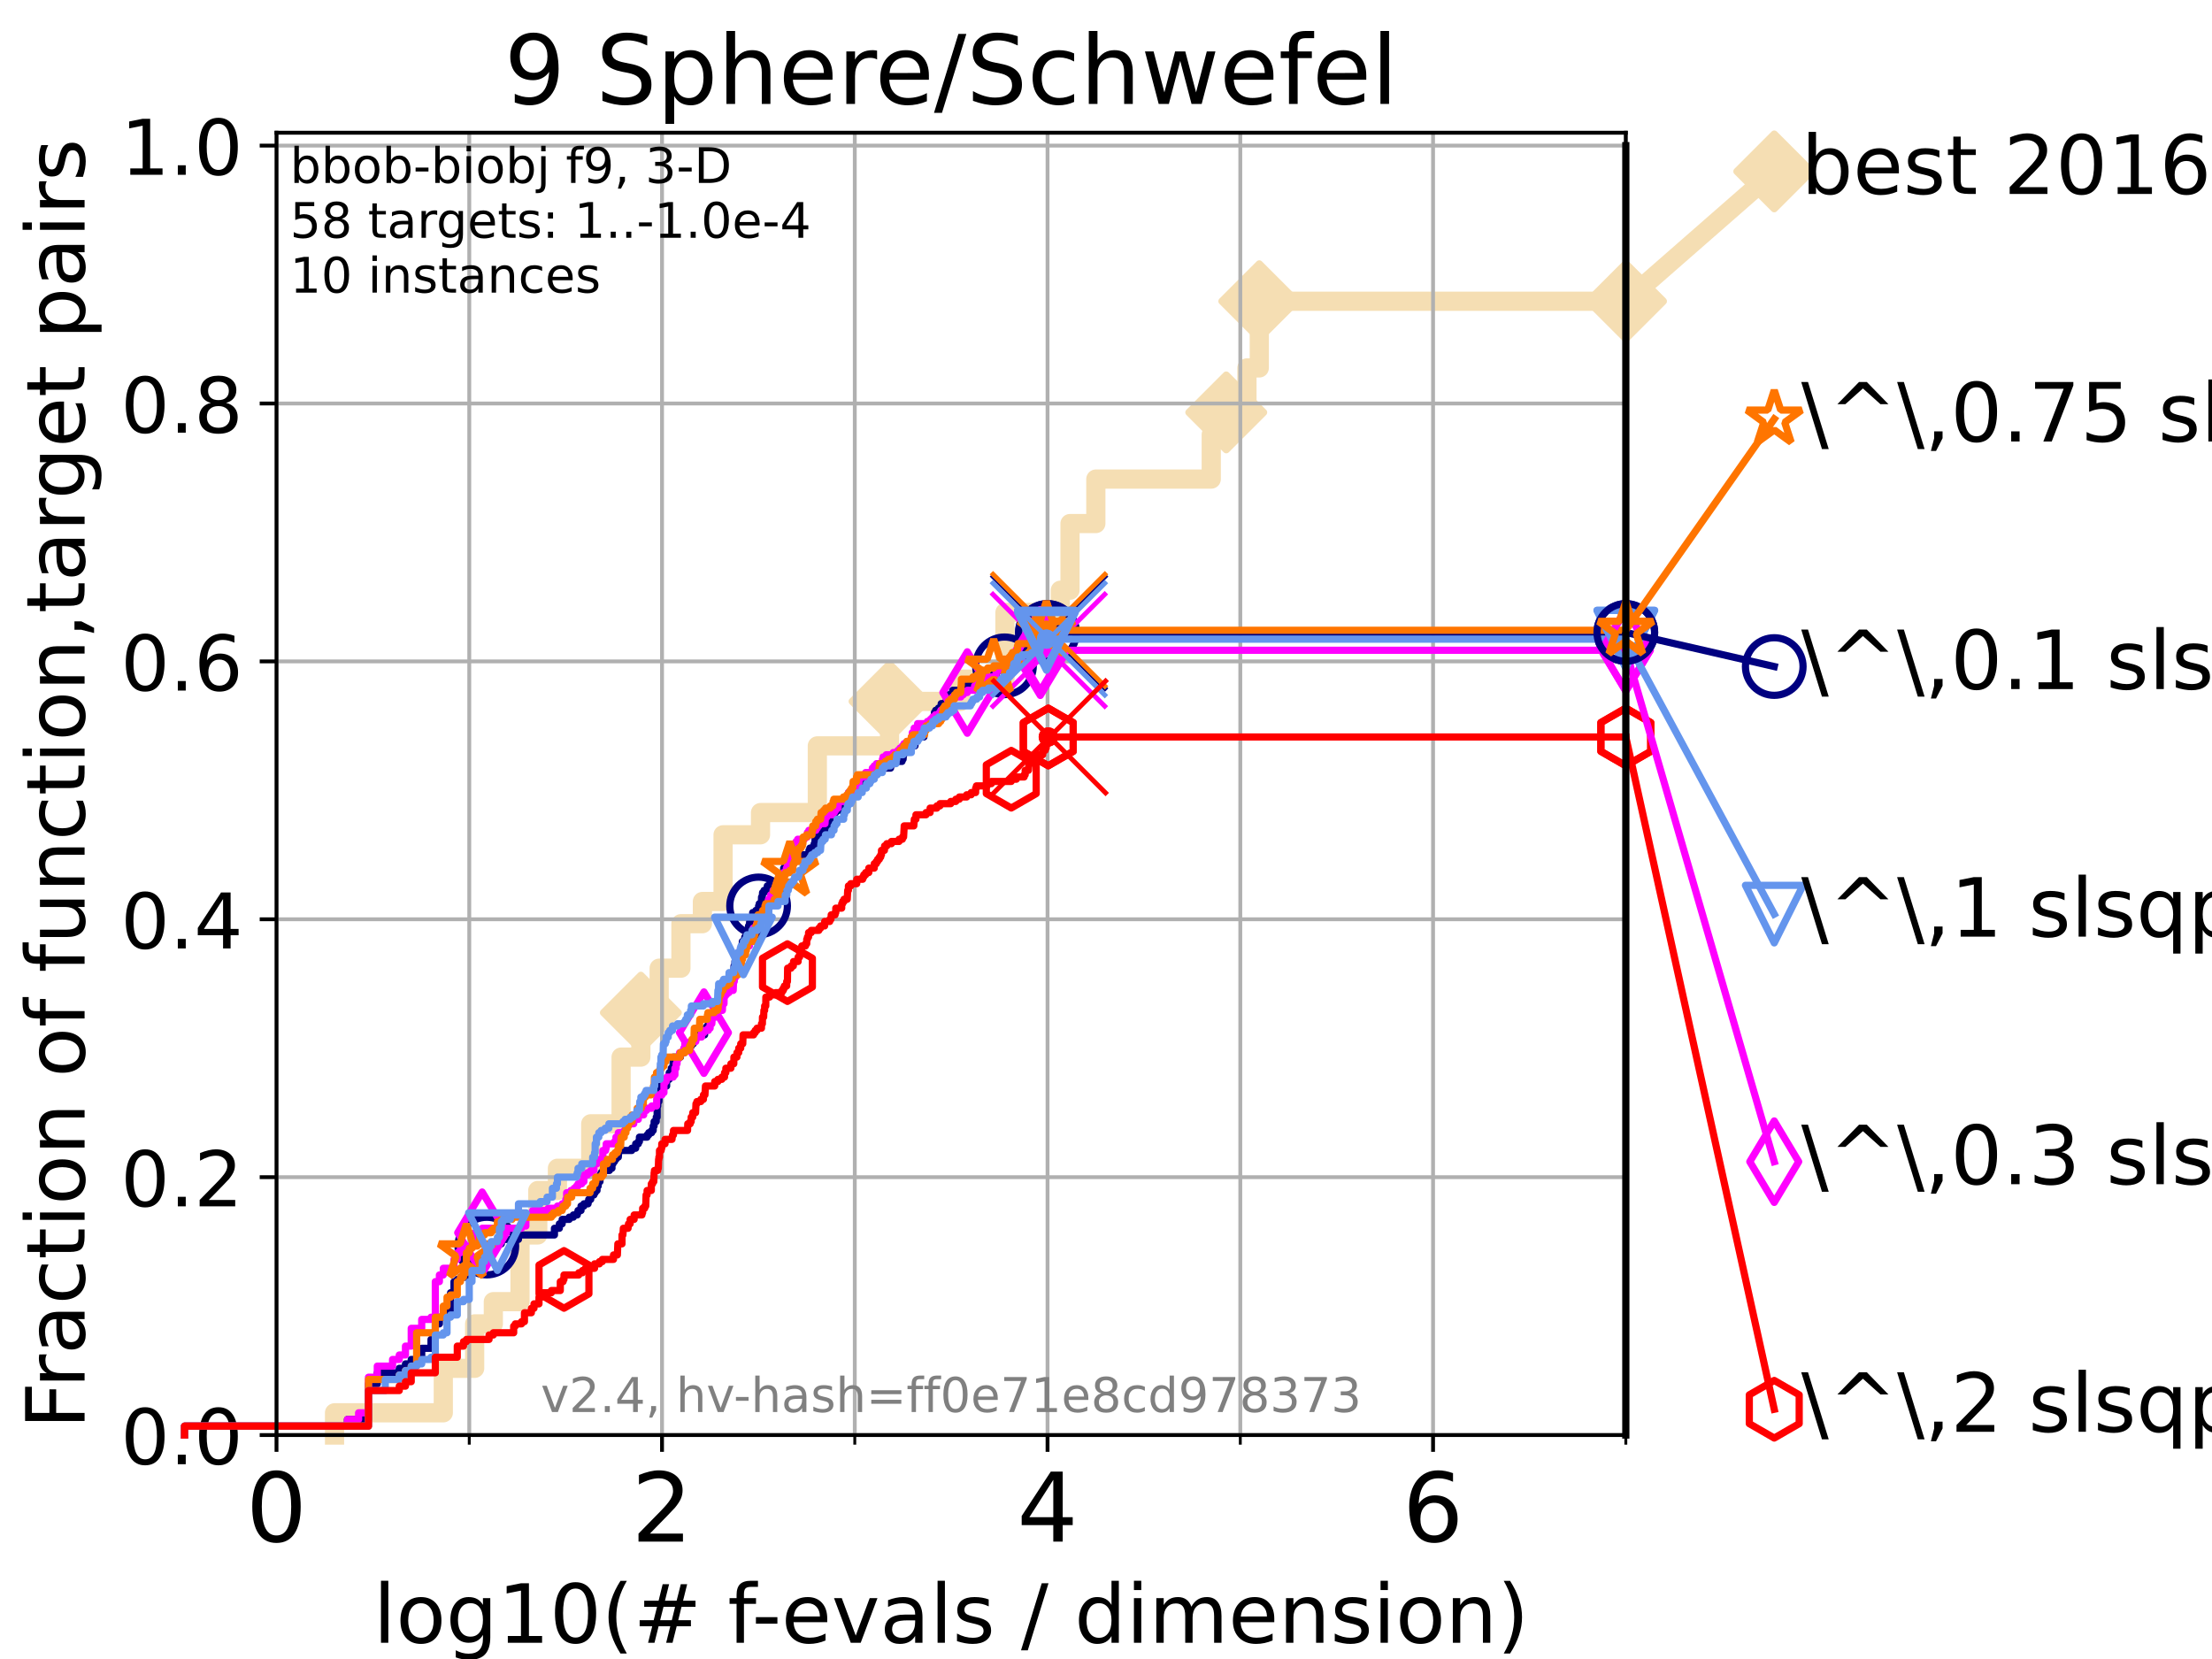 <?xml version="1.0" encoding="utf-8" standalone="no"?>
<!DOCTYPE svg PUBLIC "-//W3C//DTD SVG 1.1//EN"
  "http://www.w3.org/Graphics/SVG/1.1/DTD/svg11.dtd">
<!-- Created with matplotlib (https://matplotlib.org/) -->
<svg height="345.6pt" version="1.1" viewBox="0 0 460.8 345.6" width="460.8pt" xmlns="http://www.w3.org/2000/svg" xmlns:xlink="http://www.w3.org/1999/xlink">
 <defs>
  <style type="text/css">*{stroke-linecap:butt;stroke-linejoin:round;}</style>
 </defs>
 <g id="figure_1">
  <g id="patch_1">
   <path d="M 0 345.6 
L 460.8 345.6 
L 460.8 0 
L 0 0 
z
" style="fill:#ffffff;"/>
  </g>
  <g id="axes_1">
   <g id="patch_2">
    <path d="M 57.6 298.944 
L 338.688 298.944 
L 338.688 27.648 
L 57.6 27.648 
z
" style="fill:#ffffff;"/>
   </g>
   <g id="line2d_1">
    <path d="M 69.688 298.944 
L 69.688 294.313 
L 92.347 294.313 
L 92.347 285.05 
L 98.881 285.05 
L 98.881 275.788 
L 102.772 275.788 
L 102.772 271.157 
L 108.326 271.157 
L 108.326 257.263 
L 112.026 257.263 
L 112.026 248.001 
L 116.122 248.001 
L 116.122 243.37 
L 123.057 243.37 
L 123.057 234.107 
L 129.386 234.107 
L 129.386 220.214 
L 133.503 220.214 
L 133.503 210.951 
L 137.32 210.951 
L 137.32 201.689 
L 141.849 201.689 
L 141.849 192.426 
L 146.324 192.426 
L 146.324 187.795 
L 150.627 187.795 
L 150.627 173.901 
L 158.43 173.901 
L 158.43 169.27 
L 170.265 169.27 
L 170.265 155.377 
L 185.303 155.377 
L 185.303 146.114 
L 200.154 146.114 
L 200.154 141.483 
L 209.351 141.483 
L 209.351 127.589 
L 220.884 127.589 
L 220.884 122.958 
L 222.902 122.958 
L 222.902 109.065 
L 228.283 109.065 
L 228.283 99.802 
L 252.325 99.802 
L 252.325 90.54 
L 255.449 90.54 
L 255.449 85.909 
L 259.761 85.909 
L 259.761 76.646 
L 262.331 76.646 
L 262.331 62.753 
L 338.688 62.753 
" style="fill:none;stroke:#f5deb3;stroke-linecap:square;stroke-width:4;"/>
   </g>
   <g id="line2d_2">
    <defs>
     <path d="M 0 7.778 
L 7.778 0 
L 0 -7.778 
L -7.778 0 
z
" id="m9e597e73de" style="stroke:#f5deb3;stroke-linejoin:miter;stroke-width:1.5;"/>
    </defs>
    <g>
     <use style="fill:#f5deb3;stroke:#f5deb3;stroke-linejoin:miter;stroke-width:1.5;" x="133.503" xlink:href="#m9e597e73de" y="210.951"/>
     <use style="fill:#f5deb3;stroke:#f5deb3;stroke-linejoin:miter;stroke-width:1.5;" x="185.303" xlink:href="#m9e597e73de" y="146.114"/>
     <use style="fill:#f5deb3;stroke:#f5deb3;stroke-linejoin:miter;stroke-width:1.5;" x="255.449" xlink:href="#m9e597e73de" y="85.909"/>
     <use style="fill:#f5deb3;stroke:#f5deb3;stroke-linejoin:miter;stroke-width:1.5;" x="262.331" xlink:href="#m9e597e73de" y="62.753"/>
     <use style="fill:#f5deb3;stroke:#f5deb3;stroke-linejoin:miter;stroke-width:1.5;" x="338.688" xlink:href="#m9e597e73de" y="62.753"/>
    </g>
   </g>
   <g id="line2d_3">
    <path style="fill:none;stroke:#f5deb3;stroke-linecap:square;stroke-width:4;"/>
    <g/>
   </g>
   <g id="line2d_4">
    <path d="M 338.688 62.753 
L 369.608 35.706 
" style="fill:none;stroke:#f5deb3;stroke-linecap:square;stroke-width:4;"/>
    <g>
     <use style="fill:#f5deb3;stroke:#f5deb3;stroke-linejoin:miter;stroke-width:1.5;" x="338.688" xlink:href="#m9e597e73de" y="62.753"/>
     <use style="fill:#f5deb3;stroke:#f5deb3;stroke-linejoin:miter;stroke-width:1.5;" x="369.608" xlink:href="#m9e597e73de" y="35.706"/>
    </g>
   </g>
   <g id="matplotlib.axis_1">
    <g id="xtick_1">
     <g id="line2d_5">
      <path clip-path="url(#p63634c8cdf)" d="M 57.6 298.944 
L 57.6 27.648 
" style="fill:none;stroke:#b0b0b0;stroke-linecap:square;stroke-width:0.8;"/>
     </g>
     <g id="line2d_6">
      <defs>
       <path d="M 0 0 
L 0 3.5 
" id="m79fb44dde3" style="stroke:#000000;stroke-width:0.8;"/>
      </defs>
      <g>
       <use style="stroke:#000000;stroke-width:0.8;" x="57.6" xlink:href="#m79fb44dde3" y="298.944"/>
      </g>
     </g>
     <g id="text_1">
      <!-- 0 -->
      <g transform="translate(51.237 321.141)scale(0.2 -0.2)">
       <defs>
        <path d="M 31.781 66.406 
Q 24.172 66.406 20.328 58.906 
Q 16.5 51.422 16.5 36.375 
Q 16.5 21.391 20.328 13.891 
Q 24.172 6.391 31.781 6.391 
Q 39.453 6.391 43.281 13.891 
Q 47.125 21.391 47.125 36.375 
Q 47.125 51.422 43.281 58.906 
Q 39.453 66.406 31.781 66.406 
z
M 31.781 74.219 
Q 44.047 74.219 50.516 64.516 
Q 56.984 54.828 56.984 36.375 
Q 56.984 17.969 50.516 8.266 
Q 44.047 -1.422 31.781 -1.422 
Q 19.531 -1.422 13.062 8.266 
Q 6.594 17.969 6.594 36.375 
Q 6.594 54.828 13.062 64.516 
Q 19.531 74.219 31.781 74.219 
z
" id="DejaVuSans-48"/>
       </defs>
       <use xlink:href="#DejaVuSans-48"/>
      </g>
     </g>
    </g>
    <g id="xtick_2">
     <g id="line2d_7">
      <path clip-path="url(#p63634c8cdf)" d="M 137.911 298.944 
L 137.911 27.648 
" style="fill:none;stroke:#b0b0b0;stroke-linecap:square;stroke-width:0.8;"/>
     </g>
     <g id="line2d_8">
      <g>
       <use style="stroke:#000000;stroke-width:0.8;" x="137.911" xlink:href="#m79fb44dde3" y="298.944"/>
      </g>
     </g>
     <g id="text_2">
      <!-- 2 -->
      <g transform="translate(131.548 321.141)scale(0.2 -0.2)">
       <defs>
        <path d="M 19.188 8.297 
L 53.609 8.297 
L 53.609 0 
L 7.328 0 
L 7.328 8.297 
Q 12.938 14.109 22.625 23.891 
Q 32.328 33.688 34.812 36.531 
Q 39.547 41.844 41.422 45.531 
Q 43.312 49.219 43.312 52.781 
Q 43.312 58.594 39.234 62.25 
Q 35.156 65.922 28.609 65.922 
Q 23.969 65.922 18.812 64.312 
Q 13.672 62.703 7.812 59.422 
L 7.812 69.391 
Q 13.766 71.781 18.938 73 
Q 24.125 74.219 28.422 74.219 
Q 39.75 74.219 46.484 68.547 
Q 53.219 62.891 53.219 53.422 
Q 53.219 48.922 51.531 44.891 
Q 49.859 40.875 45.406 35.406 
Q 44.188 33.984 37.641 27.219 
Q 31.109 20.453 19.188 8.297 
z
" id="DejaVuSans-50"/>
       </defs>
       <use xlink:href="#DejaVuSans-50"/>
      </g>
     </g>
    </g>
    <g id="xtick_3">
     <g id="line2d_9">
      <path clip-path="url(#p63634c8cdf)" d="M 218.222 298.944 
L 218.222 27.648 
" style="fill:none;stroke:#b0b0b0;stroke-linecap:square;stroke-width:0.8;"/>
     </g>
     <g id="line2d_10">
      <g>
       <use style="stroke:#000000;stroke-width:0.8;" x="218.222" xlink:href="#m79fb44dde3" y="298.944"/>
      </g>
     </g>
     <g id="text_3">
      <!-- 4 -->
      <g transform="translate(211.859 321.141)scale(0.2 -0.2)">
       <defs>
        <path d="M 37.797 64.312 
L 12.891 25.391 
L 37.797 25.391 
z
M 35.203 72.906 
L 47.609 72.906 
L 47.609 25.391 
L 58.016 25.391 
L 58.016 17.188 
L 47.609 17.188 
L 47.609 0 
L 37.797 0 
L 37.797 17.188 
L 4.891 17.188 
L 4.891 26.703 
z
" id="DejaVuSans-52"/>
       </defs>
       <use xlink:href="#DejaVuSans-52"/>
      </g>
     </g>
    </g>
    <g id="xtick_4">
     <g id="line2d_11">
      <path clip-path="url(#p63634c8cdf)" d="M 298.533 298.944 
L 298.533 27.648 
" style="fill:none;stroke:#b0b0b0;stroke-linecap:square;stroke-width:0.8;"/>
     </g>
     <g id="line2d_12">
      <g>
       <use style="stroke:#000000;stroke-width:0.8;" x="298.533" xlink:href="#m79fb44dde3" y="298.944"/>
      </g>
     </g>
     <g id="text_4">
      <!-- 6 -->
      <g transform="translate(292.17 321.141)scale(0.2 -0.2)">
       <defs>
        <path d="M 33.016 40.375 
Q 26.375 40.375 22.484 35.828 
Q 18.609 31.297 18.609 23.391 
Q 18.609 15.531 22.484 10.953 
Q 26.375 6.391 33.016 6.391 
Q 39.656 6.391 43.531 10.953 
Q 47.406 15.531 47.406 23.391 
Q 47.406 31.297 43.531 35.828 
Q 39.656 40.375 33.016 40.375 
z
M 52.594 71.297 
L 52.594 62.312 
Q 48.875 64.062 45.094 64.984 
Q 41.312 65.922 37.594 65.922 
Q 27.828 65.922 22.672 59.328 
Q 17.531 52.734 16.797 39.406 
Q 19.672 43.656 24.016 45.922 
Q 28.375 48.188 33.594 48.188 
Q 44.578 48.188 50.953 41.516 
Q 57.328 34.859 57.328 23.391 
Q 57.328 12.156 50.688 5.359 
Q 44.047 -1.422 33.016 -1.422 
Q 20.359 -1.422 13.672 8.266 
Q 6.984 17.969 6.984 36.375 
Q 6.984 53.656 15.188 63.938 
Q 23.391 74.219 37.203 74.219 
Q 40.922 74.219 44.703 73.484 
Q 48.484 72.75 52.594 71.297 
z
" id="DejaVuSans-54"/>
       </defs>
       <use xlink:href="#DejaVuSans-54"/>
      </g>
     </g>
    </g>
    <g id="xtick_5">
     <g id="line2d_13">
      <path clip-path="url(#p63634c8cdf)" d="M 97.755 298.944 
L 97.755 27.648 
" style="fill:none;stroke:#b0b0b0;stroke-linecap:square;stroke-width:0.8;"/>
     </g>
     <g id="line2d_14">
      <defs>
       <path d="M 0 0 
L 0 2 
" id="mbdd9d759bf" style="stroke:#000000;stroke-width:0.6;"/>
      </defs>
      <g>
       <use style="stroke:#000000;stroke-width:0.6;" x="97.755" xlink:href="#mbdd9d759bf" y="298.944"/>
      </g>
     </g>
    </g>
    <g id="xtick_6">
     <g id="line2d_15">
      <path clip-path="url(#p63634c8cdf)" d="M 178.066 298.944 
L 178.066 27.648 
" style="fill:none;stroke:#b0b0b0;stroke-linecap:square;stroke-width:0.8;"/>
     </g>
     <g id="line2d_16">
      <g>
       <use style="stroke:#000000;stroke-width:0.6;" x="178.066" xlink:href="#mbdd9d759bf" y="298.944"/>
      </g>
     </g>
    </g>
    <g id="xtick_7">
     <g id="line2d_17">
      <path clip-path="url(#p63634c8cdf)" d="M 258.377 298.944 
L 258.377 27.648 
" style="fill:none;stroke:#b0b0b0;stroke-linecap:square;stroke-width:0.8;"/>
     </g>
     <g id="line2d_18">
      <g>
       <use style="stroke:#000000;stroke-width:0.6;" x="258.377" xlink:href="#mbdd9d759bf" y="298.944"/>
      </g>
     </g>
    </g>
    <g id="xtick_8">
     <g id="line2d_19">
      <path clip-path="url(#p63634c8cdf)" d="M 338.688 298.944 
L 338.688 27.648 
" style="fill:none;stroke:#b0b0b0;stroke-linecap:square;stroke-width:0.8;"/>
     </g>
     <g id="line2d_20">
      <g>
       <use style="stroke:#000000;stroke-width:0.6;" x="338.688" xlink:href="#mbdd9d759bf" y="298.944"/>
      </g>
     </g>
    </g>
    <g id="text_5">
     <!-- log10(# f-evals / dimension) -->
     <g transform="translate(77.764 342.218)scale(0.17 -0.17)">
      <defs>
       <path d="M 9.422 75.984 
L 18.406 75.984 
L 18.406 0 
L 9.422 0 
z
" id="DejaVuSans-108"/>
       <path d="M 30.609 48.391 
Q 23.391 48.391 19.188 42.75 
Q 14.984 37.109 14.984 27.297 
Q 14.984 17.484 19.156 11.844 
Q 23.344 6.203 30.609 6.203 
Q 37.797 6.203 41.984 11.859 
Q 46.188 17.531 46.188 27.297 
Q 46.188 37.016 41.984 42.703 
Q 37.797 48.391 30.609 48.391 
z
M 30.609 56 
Q 42.328 56 49.016 48.375 
Q 55.719 40.766 55.719 27.297 
Q 55.719 13.875 49.016 6.219 
Q 42.328 -1.422 30.609 -1.422 
Q 18.844 -1.422 12.172 6.219 
Q 5.516 13.875 5.516 27.297 
Q 5.516 40.766 12.172 48.375 
Q 18.844 56 30.609 56 
z
" id="DejaVuSans-111"/>
       <path d="M 45.406 27.984 
Q 45.406 37.75 41.375 43.109 
Q 37.359 48.484 30.078 48.484 
Q 22.859 48.484 18.828 43.109 
Q 14.797 37.75 14.797 27.984 
Q 14.797 18.266 18.828 12.891 
Q 22.859 7.516 30.078 7.516 
Q 37.359 7.516 41.375 12.891 
Q 45.406 18.266 45.406 27.984 
z
M 54.391 6.781 
Q 54.391 -7.172 48.188 -13.984 
Q 42 -20.797 29.203 -20.797 
Q 24.469 -20.797 20.266 -20.094 
Q 16.062 -19.391 12.109 -17.922 
L 12.109 -9.188 
Q 16.062 -11.328 19.922 -12.344 
Q 23.781 -13.375 27.781 -13.375 
Q 36.625 -13.375 41.016 -8.766 
Q 45.406 -4.156 45.406 5.172 
L 45.406 9.625 
Q 42.625 4.781 38.281 2.391 
Q 33.938 0 27.875 0 
Q 17.828 0 11.672 7.656 
Q 5.516 15.328 5.516 27.984 
Q 5.516 40.672 11.672 48.328 
Q 17.828 56 27.875 56 
Q 33.938 56 38.281 53.609 
Q 42.625 51.219 45.406 46.391 
L 45.406 54.688 
L 54.391 54.688 
z
" id="DejaVuSans-103"/>
       <path d="M 12.406 8.297 
L 28.516 8.297 
L 28.516 63.922 
L 10.984 60.406 
L 10.984 69.391 
L 28.422 72.906 
L 38.281 72.906 
L 38.281 8.297 
L 54.391 8.297 
L 54.391 0 
L 12.406 0 
z
" id="DejaVuSans-49"/>
       <path d="M 31 75.875 
Q 24.469 64.656 21.281 53.656 
Q 18.109 42.672 18.109 31.391 
Q 18.109 20.125 21.312 9.062 
Q 24.516 -2 31 -13.188 
L 23.188 -13.188 
Q 15.875 -1.703 12.234 9.375 
Q 8.594 20.453 8.594 31.391 
Q 8.594 42.281 12.203 53.312 
Q 15.828 64.359 23.188 75.875 
z
" id="DejaVuSans-40"/>
       <path d="M 51.125 44 
L 36.922 44 
L 32.812 27.688 
L 47.125 27.688 
z
M 43.797 71.781 
L 38.719 51.516 
L 52.984 51.516 
L 58.109 71.781 
L 65.922 71.781 
L 60.891 51.516 
L 76.125 51.516 
L 76.125 44 
L 58.984 44 
L 54.984 27.688 
L 70.516 27.688 
L 70.516 20.219 
L 53.078 20.219 
L 48 0 
L 40.188 0 
L 45.219 20.219 
L 30.906 20.219 
L 25.875 0 
L 18.016 0 
L 23.094 20.219 
L 7.719 20.219 
L 7.719 27.688 
L 24.906 27.688 
L 29 44 
L 13.281 44 
L 13.281 51.516 
L 30.906 51.516 
L 35.891 71.781 
z
" id="DejaVuSans-35"/>
       <path id="DejaVuSans-32"/>
       <path d="M 37.109 75.984 
L 37.109 68.5 
L 28.516 68.5 
Q 23.688 68.5 21.797 66.547 
Q 19.922 64.594 19.922 59.516 
L 19.922 54.688 
L 34.719 54.688 
L 34.719 47.703 
L 19.922 47.703 
L 19.922 0 
L 10.891 0 
L 10.891 47.703 
L 2.297 47.703 
L 2.297 54.688 
L 10.891 54.688 
L 10.891 58.5 
Q 10.891 67.625 15.141 71.797 
Q 19.391 75.984 28.609 75.984 
z
" id="DejaVuSans-102"/>
       <path d="M 4.891 31.391 
L 31.203 31.391 
L 31.203 23.391 
L 4.891 23.391 
z
" id="DejaVuSans-45"/>
       <path d="M 56.203 29.594 
L 56.203 25.203 
L 14.891 25.203 
Q 15.484 15.922 20.484 11.062 
Q 25.484 6.203 34.422 6.203 
Q 39.594 6.203 44.453 7.469 
Q 49.312 8.734 54.109 11.281 
L 54.109 2.781 
Q 49.266 0.734 44.188 -0.344 
Q 39.109 -1.422 33.891 -1.422 
Q 20.797 -1.422 13.156 6.188 
Q 5.516 13.812 5.516 26.812 
Q 5.516 40.234 12.766 48.109 
Q 20.016 56 32.328 56 
Q 43.359 56 49.781 48.891 
Q 56.203 41.797 56.203 29.594 
z
M 47.219 32.234 
Q 47.125 39.594 43.094 43.984 
Q 39.062 48.391 32.422 48.391 
Q 24.906 48.391 20.391 44.141 
Q 15.875 39.891 15.188 32.172 
z
" id="DejaVuSans-101"/>
       <path d="M 2.984 54.688 
L 12.5 54.688 
L 29.594 8.797 
L 46.688 54.688 
L 56.203 54.688 
L 35.688 0 
L 23.484 0 
z
" id="DejaVuSans-118"/>
       <path d="M 34.281 27.484 
Q 23.391 27.484 19.188 25 
Q 14.984 22.516 14.984 16.5 
Q 14.984 11.719 18.141 8.906 
Q 21.297 6.109 26.703 6.109 
Q 34.188 6.109 38.703 11.406 
Q 43.219 16.703 43.219 25.484 
L 43.219 27.484 
z
M 52.203 31.203 
L 52.203 0 
L 43.219 0 
L 43.219 8.297 
Q 40.141 3.328 35.547 0.953 
Q 30.953 -1.422 24.312 -1.422 
Q 15.922 -1.422 10.953 3.297 
Q 6 8.016 6 15.922 
Q 6 25.141 12.172 29.828 
Q 18.359 34.516 30.609 34.516 
L 43.219 34.516 
L 43.219 35.406 
Q 43.219 41.609 39.141 45 
Q 35.062 48.391 27.688 48.391 
Q 23 48.391 18.547 47.266 
Q 14.109 46.141 10.016 43.891 
L 10.016 52.203 
Q 14.938 54.109 19.578 55.047 
Q 24.219 56 28.609 56 
Q 40.484 56 46.344 49.844 
Q 52.203 43.703 52.203 31.203 
z
" id="DejaVuSans-97"/>
       <path d="M 44.281 53.078 
L 44.281 44.578 
Q 40.484 46.531 36.375 47.5 
Q 32.281 48.484 27.875 48.484 
Q 21.188 48.484 17.844 46.438 
Q 14.5 44.391 14.5 40.281 
Q 14.5 37.156 16.891 35.375 
Q 19.281 33.594 26.516 31.984 
L 29.594 31.297 
Q 39.156 29.25 43.188 25.516 
Q 47.219 21.781 47.219 15.094 
Q 47.219 7.469 41.188 3.016 
Q 35.156 -1.422 24.609 -1.422 
Q 20.219 -1.422 15.453 -0.562 
Q 10.688 0.297 5.422 2 
L 5.422 11.281 
Q 10.406 8.688 15.234 7.391 
Q 20.062 6.109 24.812 6.109 
Q 31.156 6.109 34.562 8.281 
Q 37.984 10.453 37.984 14.406 
Q 37.984 18.062 35.516 20.016 
Q 33.062 21.969 24.703 23.781 
L 21.578 24.516 
Q 13.234 26.266 9.516 29.906 
Q 5.812 33.547 5.812 39.891 
Q 5.812 47.609 11.281 51.797 
Q 16.75 56 26.812 56 
Q 31.781 56 36.172 55.266 
Q 40.578 54.547 44.281 53.078 
z
" id="DejaVuSans-115"/>
       <path d="M 25.391 72.906 
L 33.688 72.906 
L 8.297 -9.281 
L 0 -9.281 
z
" id="DejaVuSans-47"/>
       <path d="M 45.406 46.391 
L 45.406 75.984 
L 54.391 75.984 
L 54.391 0 
L 45.406 0 
L 45.406 8.203 
Q 42.578 3.328 38.25 0.953 
Q 33.938 -1.422 27.875 -1.422 
Q 17.969 -1.422 11.734 6.484 
Q 5.516 14.406 5.516 27.297 
Q 5.516 40.188 11.734 48.094 
Q 17.969 56 27.875 56 
Q 33.938 56 38.25 53.625 
Q 42.578 51.266 45.406 46.391 
z
M 14.797 27.297 
Q 14.797 17.391 18.875 11.75 
Q 22.953 6.109 30.078 6.109 
Q 37.203 6.109 41.297 11.75 
Q 45.406 17.391 45.406 27.297 
Q 45.406 37.203 41.297 42.844 
Q 37.203 48.484 30.078 48.484 
Q 22.953 48.484 18.875 42.844 
Q 14.797 37.203 14.797 27.297 
z
" id="DejaVuSans-100"/>
       <path d="M 9.422 54.688 
L 18.406 54.688 
L 18.406 0 
L 9.422 0 
z
M 9.422 75.984 
L 18.406 75.984 
L 18.406 64.594 
L 9.422 64.594 
z
" id="DejaVuSans-105"/>
       <path d="M 52 44.188 
Q 55.375 50.25 60.062 53.125 
Q 64.75 56 71.094 56 
Q 79.641 56 84.281 50.016 
Q 88.922 44.047 88.922 33.016 
L 88.922 0 
L 79.891 0 
L 79.891 32.719 
Q 79.891 40.578 77.094 44.375 
Q 74.312 48.188 68.609 48.188 
Q 61.625 48.188 57.562 43.547 
Q 53.516 38.922 53.516 30.906 
L 53.516 0 
L 44.484 0 
L 44.484 32.719 
Q 44.484 40.625 41.703 44.406 
Q 38.922 48.188 33.109 48.188 
Q 26.219 48.188 22.156 43.531 
Q 18.109 38.875 18.109 30.906 
L 18.109 0 
L 9.078 0 
L 9.078 54.688 
L 18.109 54.688 
L 18.109 46.188 
Q 21.188 51.219 25.484 53.609 
Q 29.781 56 35.688 56 
Q 41.656 56 45.828 52.969 
Q 50 49.953 52 44.188 
z
" id="DejaVuSans-109"/>
       <path d="M 54.891 33.016 
L 54.891 0 
L 45.906 0 
L 45.906 32.719 
Q 45.906 40.484 42.875 44.328 
Q 39.844 48.188 33.797 48.188 
Q 26.516 48.188 22.312 43.547 
Q 18.109 38.922 18.109 30.906 
L 18.109 0 
L 9.078 0 
L 9.078 54.688 
L 18.109 54.688 
L 18.109 46.188 
Q 21.344 51.125 25.703 53.562 
Q 30.078 56 35.797 56 
Q 45.219 56 50.047 50.172 
Q 54.891 44.344 54.891 33.016 
z
" id="DejaVuSans-110"/>
       <path d="M 8.016 75.875 
L 15.828 75.875 
Q 23.141 64.359 26.781 53.312 
Q 30.422 42.281 30.422 31.391 
Q 30.422 20.453 26.781 9.375 
Q 23.141 -1.703 15.828 -13.188 
L 8.016 -13.188 
Q 14.5 -2 17.703 9.062 
Q 20.906 20.125 20.906 31.391 
Q 20.906 42.672 17.703 53.656 
Q 14.5 64.656 8.016 75.875 
z
" id="DejaVuSans-41"/>
      </defs>
      <use xlink:href="#DejaVuSans-108"/>
      <use x="27.783" xlink:href="#DejaVuSans-111"/>
      <use x="88.965" xlink:href="#DejaVuSans-103"/>
      <use x="152.441" xlink:href="#DejaVuSans-49"/>
      <use x="216.064" xlink:href="#DejaVuSans-48"/>
      <use x="279.688" xlink:href="#DejaVuSans-40"/>
      <use x="318.701" xlink:href="#DejaVuSans-35"/>
      <use x="402.49" xlink:href="#DejaVuSans-32"/>
      <use x="434.277" xlink:href="#DejaVuSans-102"/>
      <use x="463.982" xlink:href="#DejaVuSans-45"/>
      <use x="500.066" xlink:href="#DejaVuSans-101"/>
      <use x="561.59" xlink:href="#DejaVuSans-118"/>
      <use x="620.77" xlink:href="#DejaVuSans-97"/>
      <use x="682.049" xlink:href="#DejaVuSans-108"/>
      <use x="709.832" xlink:href="#DejaVuSans-115"/>
      <use x="761.932" xlink:href="#DejaVuSans-32"/>
      <use x="793.719" xlink:href="#DejaVuSans-47"/>
      <use x="827.41" xlink:href="#DejaVuSans-32"/>
      <use x="859.197" xlink:href="#DejaVuSans-100"/>
      <use x="922.674" xlink:href="#DejaVuSans-105"/>
      <use x="950.457" xlink:href="#DejaVuSans-109"/>
      <use x="1047.869" xlink:href="#DejaVuSans-101"/>
      <use x="1109.393" xlink:href="#DejaVuSans-110"/>
      <use x="1172.771" xlink:href="#DejaVuSans-115"/>
      <use x="1224.871" xlink:href="#DejaVuSans-105"/>
      <use x="1252.654" xlink:href="#DejaVuSans-111"/>
      <use x="1313.836" xlink:href="#DejaVuSans-110"/>
      <use x="1377.215" xlink:href="#DejaVuSans-41"/>
     </g>
    </g>
   </g>
   <g id="matplotlib.axis_2">
    <g id="ytick_1">
     <g id="line2d_21">
      <path clip-path="url(#p63634c8cdf)" d="M 57.6 298.944 
L 338.688 298.944 
" style="fill:none;stroke:#b0b0b0;stroke-linecap:square;stroke-width:0.8;"/>
     </g>
     <g id="line2d_22">
      <defs>
       <path d="M 0 0 
L -3.5 0 
" id="md7a8692646" style="stroke:#000000;stroke-width:0.8;"/>
      </defs>
      <g>
       <use style="stroke:#000000;stroke-width:0.8;" x="57.6" xlink:href="#md7a8692646" y="298.944"/>
      </g>
     </g>
     <g id="text_6">
      <!-- 0.0 -->
      <g transform="translate(25.155 305.023)scale(0.16 -0.16)">
       <defs>
        <path d="M 10.688 12.406 
L 21 12.406 
L 21 0 
L 10.688 0 
z
" id="DejaVuSans-46"/>
       </defs>
       <use xlink:href="#DejaVuSans-48"/>
       <use x="63.623" xlink:href="#DejaVuSans-46"/>
       <use x="95.41" xlink:href="#DejaVuSans-48"/>
      </g>
     </g>
    </g>
    <g id="ytick_2">
     <g id="line2d_23">
      <path clip-path="url(#p63634c8cdf)" d="M 57.6 245.222 
L 338.688 245.222 
" style="fill:none;stroke:#b0b0b0;stroke-linecap:square;stroke-width:0.8;"/>
     </g>
     <g id="line2d_24">
      <g>
       <use style="stroke:#000000;stroke-width:0.8;" x="57.6" xlink:href="#md7a8692646" y="245.222"/>
      </g>
     </g>
     <g id="text_7">
      <!-- 0.2 -->
      <g transform="translate(25.155 251.301)scale(0.16 -0.16)">
       <use xlink:href="#DejaVuSans-48"/>
       <use x="63.623" xlink:href="#DejaVuSans-46"/>
       <use x="95.41" xlink:href="#DejaVuSans-50"/>
      </g>
     </g>
    </g>
    <g id="ytick_3">
     <g id="line2d_25">
      <path clip-path="url(#p63634c8cdf)" d="M 57.6 191.5 
L 338.688 191.5 
" style="fill:none;stroke:#b0b0b0;stroke-linecap:square;stroke-width:0.8;"/>
     </g>
     <g id="line2d_26">
      <g>
       <use style="stroke:#000000;stroke-width:0.8;" x="57.6" xlink:href="#md7a8692646" y="191.5"/>
      </g>
     </g>
     <g id="text_8">
      <!-- 0.4 -->
      <g transform="translate(25.155 197.579)scale(0.16 -0.16)">
       <use xlink:href="#DejaVuSans-48"/>
       <use x="63.623" xlink:href="#DejaVuSans-46"/>
       <use x="95.41" xlink:href="#DejaVuSans-52"/>
      </g>
     </g>
    </g>
    <g id="ytick_4">
     <g id="line2d_27">
      <path clip-path="url(#p63634c8cdf)" d="M 57.6 137.778 
L 338.688 137.778 
" style="fill:none;stroke:#b0b0b0;stroke-linecap:square;stroke-width:0.8;"/>
     </g>
     <g id="line2d_28">
      <g>
       <use style="stroke:#000000;stroke-width:0.8;" x="57.6" xlink:href="#md7a8692646" y="137.778"/>
      </g>
     </g>
     <g id="text_9">
      <!-- 0.6 -->
      <g transform="translate(25.155 143.857)scale(0.16 -0.16)">
       <use xlink:href="#DejaVuSans-48"/>
       <use x="63.623" xlink:href="#DejaVuSans-46"/>
       <use x="95.41" xlink:href="#DejaVuSans-54"/>
      </g>
     </g>
    </g>
    <g id="ytick_5">
     <g id="line2d_29">
      <path clip-path="url(#p63634c8cdf)" d="M 57.6 84.056 
L 338.688 84.056 
" style="fill:none;stroke:#b0b0b0;stroke-linecap:square;stroke-width:0.8;"/>
     </g>
     <g id="line2d_30">
      <g>
       <use style="stroke:#000000;stroke-width:0.8;" x="57.6" xlink:href="#md7a8692646" y="84.056"/>
      </g>
     </g>
     <g id="text_10">
      <!-- 0.8 -->
      <g transform="translate(25.155 90.135)scale(0.16 -0.16)">
       <defs>
        <path d="M 31.781 34.625 
Q 24.75 34.625 20.719 30.859 
Q 16.703 27.094 16.703 20.516 
Q 16.703 13.922 20.719 10.156 
Q 24.75 6.391 31.781 6.391 
Q 38.812 6.391 42.859 10.172 
Q 46.922 13.969 46.922 20.516 
Q 46.922 27.094 42.891 30.859 
Q 38.875 34.625 31.781 34.625 
z
M 21.922 38.812 
Q 15.578 40.375 12.031 44.719 
Q 8.5 49.078 8.5 55.328 
Q 8.5 64.062 14.719 69.141 
Q 20.953 74.219 31.781 74.219 
Q 42.672 74.219 48.875 69.141 
Q 55.078 64.062 55.078 55.328 
Q 55.078 49.078 51.531 44.719 
Q 48 40.375 41.703 38.812 
Q 48.828 37.156 52.797 32.312 
Q 56.781 27.484 56.781 20.516 
Q 56.781 9.906 50.312 4.234 
Q 43.844 -1.422 31.781 -1.422 
Q 19.734 -1.422 13.25 4.234 
Q 6.781 9.906 6.781 20.516 
Q 6.781 27.484 10.781 32.312 
Q 14.797 37.156 21.922 38.812 
z
M 18.312 54.391 
Q 18.312 48.734 21.844 45.562 
Q 25.391 42.391 31.781 42.391 
Q 38.141 42.391 41.719 45.562 
Q 45.312 48.734 45.312 54.391 
Q 45.312 60.062 41.719 63.234 
Q 38.141 66.406 31.781 66.406 
Q 25.391 66.406 21.844 63.234 
Q 18.312 60.062 18.312 54.391 
z
" id="DejaVuSans-56"/>
       </defs>
       <use xlink:href="#DejaVuSans-48"/>
       <use x="63.623" xlink:href="#DejaVuSans-46"/>
       <use x="95.41" xlink:href="#DejaVuSans-56"/>
      </g>
     </g>
    </g>
    <g id="ytick_6">
     <g id="line2d_31">
      <path clip-path="url(#p63634c8cdf)" d="M 57.6 30.334 
L 338.688 30.334 
" style="fill:none;stroke:#b0b0b0;stroke-linecap:square;stroke-width:0.8;"/>
     </g>
     <g id="line2d_32">
      <g>
       <use style="stroke:#000000;stroke-width:0.8;" x="57.6" xlink:href="#md7a8692646" y="30.334"/>
      </g>
     </g>
     <g id="text_11">
      <!-- 1.0 -->
      <g transform="translate(25.155 36.413)scale(0.16 -0.16)">
       <use xlink:href="#DejaVuSans-49"/>
       <use x="63.623" xlink:href="#DejaVuSans-46"/>
       <use x="95.41" xlink:href="#DejaVuSans-48"/>
      </g>
     </g>
    </g>
    <g id="text_12">
     <!-- Fraction of function,target pairs -->
     <g transform="translate(17.62 297.681)rotate(-90)scale(0.17 -0.17)">
      <defs>
       <path d="M 9.812 72.906 
L 51.703 72.906 
L 51.703 64.594 
L 19.672 64.594 
L 19.672 43.109 
L 48.578 43.109 
L 48.578 34.812 
L 19.672 34.812 
L 19.672 0 
L 9.812 0 
z
" id="DejaVuSans-70"/>
       <path d="M 41.109 46.297 
Q 39.594 47.172 37.812 47.578 
Q 36.031 48 33.891 48 
Q 26.266 48 22.188 43.047 
Q 18.109 38.094 18.109 28.812 
L 18.109 0 
L 9.078 0 
L 9.078 54.688 
L 18.109 54.688 
L 18.109 46.188 
Q 20.953 51.172 25.484 53.578 
Q 30.031 56 36.531 56 
Q 37.453 56 38.578 55.875 
Q 39.703 55.766 41.062 55.516 
z
" id="DejaVuSans-114"/>
       <path d="M 48.781 52.594 
L 48.781 44.188 
Q 44.969 46.297 41.141 47.344 
Q 37.312 48.391 33.406 48.391 
Q 24.656 48.391 19.812 42.844 
Q 14.984 37.312 14.984 27.297 
Q 14.984 17.281 19.812 11.734 
Q 24.656 6.203 33.406 6.203 
Q 37.312 6.203 41.141 7.25 
Q 44.969 8.297 48.781 10.406 
L 48.781 2.094 
Q 45.016 0.344 40.984 -0.531 
Q 36.969 -1.422 32.422 -1.422 
Q 20.062 -1.422 12.781 6.344 
Q 5.516 14.109 5.516 27.297 
Q 5.516 40.672 12.859 48.328 
Q 20.219 56 33.016 56 
Q 37.156 56 41.109 55.141 
Q 45.062 54.297 48.781 52.594 
z
" id="DejaVuSans-99"/>
       <path d="M 18.312 70.219 
L 18.312 54.688 
L 36.812 54.688 
L 36.812 47.703 
L 18.312 47.703 
L 18.312 18.016 
Q 18.312 11.328 20.141 9.422 
Q 21.969 7.516 27.594 7.516 
L 36.812 7.516 
L 36.812 0 
L 27.594 0 
Q 17.188 0 13.234 3.875 
Q 9.281 7.766 9.281 18.016 
L 9.281 47.703 
L 2.688 47.703 
L 2.688 54.688 
L 9.281 54.688 
L 9.281 70.219 
z
" id="DejaVuSans-116"/>
       <path d="M 8.5 21.578 
L 8.5 54.688 
L 17.484 54.688 
L 17.484 21.922 
Q 17.484 14.156 20.5 10.266 
Q 23.531 6.391 29.594 6.391 
Q 36.859 6.391 41.078 11.031 
Q 45.312 15.672 45.312 23.688 
L 45.312 54.688 
L 54.297 54.688 
L 54.297 0 
L 45.312 0 
L 45.312 8.406 
Q 42.047 3.422 37.719 1 
Q 33.406 -1.422 27.688 -1.422 
Q 18.266 -1.422 13.375 4.438 
Q 8.5 10.297 8.5 21.578 
z
M 31.109 56 
z
" id="DejaVuSans-117"/>
       <path d="M 11.719 12.406 
L 22.016 12.406 
L 22.016 4 
L 14.016 -11.625 
L 7.719 -11.625 
L 11.719 4 
z
" id="DejaVuSans-44"/>
       <path d="M 18.109 8.203 
L 18.109 -20.797 
L 9.078 -20.797 
L 9.078 54.688 
L 18.109 54.688 
L 18.109 46.391 
Q 20.953 51.266 25.266 53.625 
Q 29.594 56 35.594 56 
Q 45.562 56 51.781 48.094 
Q 58.016 40.188 58.016 27.297 
Q 58.016 14.406 51.781 6.484 
Q 45.562 -1.422 35.594 -1.422 
Q 29.594 -1.422 25.266 0.953 
Q 20.953 3.328 18.109 8.203 
z
M 48.688 27.297 
Q 48.688 37.203 44.609 42.844 
Q 40.531 48.484 33.406 48.484 
Q 26.266 48.484 22.188 42.844 
Q 18.109 37.203 18.109 27.297 
Q 18.109 17.391 22.188 11.75 
Q 26.266 6.109 33.406 6.109 
Q 40.531 6.109 44.609 11.75 
Q 48.688 17.391 48.688 27.297 
z
" id="DejaVuSans-112"/>
      </defs>
      <use xlink:href="#DejaVuSans-70"/>
      <use x="50.27" xlink:href="#DejaVuSans-114"/>
      <use x="91.383" xlink:href="#DejaVuSans-97"/>
      <use x="152.662" xlink:href="#DejaVuSans-99"/>
      <use x="207.643" xlink:href="#DejaVuSans-116"/>
      <use x="246.852" xlink:href="#DejaVuSans-105"/>
      <use x="274.635" xlink:href="#DejaVuSans-111"/>
      <use x="335.816" xlink:href="#DejaVuSans-110"/>
      <use x="399.195" xlink:href="#DejaVuSans-32"/>
      <use x="430.982" xlink:href="#DejaVuSans-111"/>
      <use x="492.164" xlink:href="#DejaVuSans-102"/>
      <use x="527.369" xlink:href="#DejaVuSans-32"/>
      <use x="559.156" xlink:href="#DejaVuSans-102"/>
      <use x="594.361" xlink:href="#DejaVuSans-117"/>
      <use x="657.74" xlink:href="#DejaVuSans-110"/>
      <use x="721.119" xlink:href="#DejaVuSans-99"/>
      <use x="776.1" xlink:href="#DejaVuSans-116"/>
      <use x="815.309" xlink:href="#DejaVuSans-105"/>
      <use x="843.092" xlink:href="#DejaVuSans-111"/>
      <use x="904.273" xlink:href="#DejaVuSans-110"/>
      <use x="967.652" xlink:href="#DejaVuSans-44"/>
      <use x="999.439" xlink:href="#DejaVuSans-116"/>
      <use x="1038.648" xlink:href="#DejaVuSans-97"/>
      <use x="1099.928" xlink:href="#DejaVuSans-114"/>
      <use x="1139.291" xlink:href="#DejaVuSans-103"/>
      <use x="1202.768" xlink:href="#DejaVuSans-101"/>
      <use x="1264.291" xlink:href="#DejaVuSans-116"/>
      <use x="1303.5" xlink:href="#DejaVuSans-32"/>
      <use x="1335.287" xlink:href="#DejaVuSans-112"/>
      <use x="1398.764" xlink:href="#DejaVuSans-97"/>
      <use x="1460.043" xlink:href="#DejaVuSans-105"/>
      <use x="1487.826" xlink:href="#DejaVuSans-114"/>
      <use x="1528.939" xlink:href="#DejaVuSans-115"/>
     </g>
    </g>
   </g>
   <g id="line2d_33">
    <defs>
     <path d="M 0 1.5 
C 0.398 1.5 0.779 1.342 1.061 1.061 
C 1.342 0.779 1.5 0.398 1.5 0 
C 1.5 -0.398 1.342 -0.779 1.061 -1.061 
C 0.779 -1.342 0.398 -1.5 0 -1.5 
C -0.398 -1.5 -0.779 -1.342 -1.061 -1.061 
C -1.342 -0.779 -1.5 -0.398 -1.5 0 
C -1.5 0.398 -1.342 0.779 -1.061 1.061 
C -0.779 1.342 -0.398 1.5 0 1.5 
z
" id="m30da290654" style="stroke:#f5deb3;"/>
    </defs>
    <g>
     <use style="fill:#f5deb3;stroke:#f5deb3;" x="262.331" xlink:href="#m30da290654" y="62.753"/>
     <use style="fill:#f5deb3;stroke:#f5deb3;" x="262.331" xlink:href="#m30da290654" y="62.753"/>
    </g>
   </g>
   <g id="line2d_34">
    <defs>
     <path d="M 0 1.5 
C 0.398 1.5 0.779 1.342 1.061 1.061 
C 1.342 0.779 1.5 0.398 1.5 0 
C 1.5 -0.398 1.342 -0.779 1.061 -1.061 
C 0.779 -1.342 0.398 -1.5 0 -1.5 
C -0.398 -1.5 -0.779 -1.342 -1.061 -1.061 
C -1.342 -0.779 -1.5 -0.398 -1.5 0 
C -1.5 0.398 -1.342 0.779 -1.061 1.061 
C -0.779 1.342 -0.398 1.5 0 1.5 
z
" id="m9af053b994" style="stroke:#000080;"/>
    </defs>
    <g>
     <use style="fill:#000080;stroke:#000080;" x="218.201" xlink:href="#m9af053b994" y="131.757"/>
     <use style="fill:#000080;stroke:#000080;" x="218.201" xlink:href="#m9af053b994" y="131.757"/>
    </g>
   </g>
   <g id="line2d_35">
    <path d="M 38.441 298.944 
L 38.441 297.092 
L 72.376 297.092 
L 72.376 295.702 
L 76.759 295.702 
L 76.759 288.292 
L 78.596 288.292 
L 78.596 285.977 
L 83.172 285.977 
L 83.172 285.05 
L 84.464 285.05 
L 84.464 284.124 
L 85.667 284.124 
L 85.667 283.198 
L 87.85 283.198 
L 87.85 280.882 
L 89.79 280.882 
L 89.79 279.03 
L 90.684 279.03 
L 90.684 275.788 
L 91.535 275.788 
L 91.535 274.399 
L 92.347 274.399 
L 92.347 273.009 
L 93.864 273.009 
L 93.864 269.304 
L 94.576 269.304 
L 94.576 266.989 
L 95.26 266.989 
L 95.26 266.526 
L 95.918 266.526 
L 95.918 266.062 
L 97.755 266.062 
L 97.755 263.284 
L 100.444 263.284 
L 100.444 261.431 
L 100.935 261.431 
L 100.935 260.505 
L 101.413 260.505 
L 101.413 259.579 
L 102.331 259.579 
L 102.331 259.116 
L 104.435 259.116 
L 104.435 258.189 
L 108.006 258.189 
L 108.006 257.263 
L 115.502 257.263 
L 115.502 255.874 
L 116.523 255.874 
L 116.523 254.948 
L 117.107 254.948 
L 117.107 254.021 
L 118.577 254.021 
L 118.577 253.558 
L 119.436 253.558 
L 119.436 253.095 
L 120.255 253.095 
L 120.255 252.632 
L 120.414 252.632 
L 120.414 252.169 
L 121.037 252.169 
L 121.037 251.243 
L 121.638 251.243 
L 121.638 250.779 
L 122.503 250.779 
L 122.503 250.316 
L 122.643 250.316 
L 122.643 249.853 
L 123.057 249.853 
L 123.057 248.927 
L 123.725 248.927 
L 123.725 248.464 
L 123.985 248.464 
L 123.985 248.001 
L 124.369 248.001 
L 124.369 247.075 
L 124.62 247.075 
L 124.62 246.148 
L 124.989 246.148 
L 124.989 244.759 
L 125.232 244.759 
L 125.232 244.296 
L 125.589 244.296 
L 125.589 243.833 
L 126.948 243.833 
L 126.948 243.37 
L 127.485 243.37 
L 127.485 242.443 
L 127.695 242.443 
L 127.695 241.98 
L 128.006 241.98 
L 128.006 241.517 
L 128.311 241.517 
L 128.311 241.054 
L 128.808 241.054 
L 128.905 239.665 
L 131.607 239.665 
L 131.607 239.201 
L 132.423 239.201 
L 132.423 238.275 
L 132.971 238.275 
L 132.971 237.812 
L 133.201 237.812 
L 133.201 236.886 
L 134.801 236.886 
L 134.801 236.423 
L 135.145 236.423 
L 135.145 235.96 
L 135.747 235.96 
L 135.747 235.496 
L 136.073 235.496 
L 136.073 234.57 
L 136.266 234.57 
L 136.266 233.644 
L 136.708 233.644 
L 136.708 232.718 
L 136.894 232.718 
L 136.894 230.402 
L 137.016 230.402 
L 137.016 229.476 
L 137.259 229.476 
L 137.32 228.087 
L 137.499 228.087 
L 137.499 227.16 
L 137.618 227.16 
L 137.618 226.234 
L 138.872 226.234 
L 138.872 224.845 
L 139.414 224.845 
L 139.414 223.455 
L 139.835 223.455 
L 139.835 222.529 
L 140.196 222.529 
L 140.247 220.214 
L 141.756 220.214 
L 141.756 219.287 
L 142.576 219.287 
L 142.576 218.361 
L 143.316 218.361 
L 143.316 217.898 
L 144.026 217.898 
L 144.026 217.435 
L 144.431 217.435 
L 144.431 216.509 
L 144.982 216.509 
L 144.982 215.582 
L 146.784 215.582 
L 146.784 214.656 
L 146.958 214.656 
L 146.958 214.193 
L 147.301 214.193 
L 147.301 213.73 
L 147.835 213.73 
L 147.835 213.267 
L 147.967 213.267 
L 147.967 211.877 
L 148.671 211.877 
L 148.671 210.951 
L 149.074 210.951 
L 149.074 210.025 
L 149.676 210.025 
L 149.676 209.099 
L 149.853 209.099 
L 149.853 208.172 
L 150.201 208.172 
L 150.201 207.246 
L 150.486 207.246 
L 150.486 206.783 
L 150.711 206.783 
L 150.766 205.857 
L 151.233 205.857 
L 151.233 205.394 
L 151.395 205.394 
L 151.502 204.467 
L 152.637 204.467 
L 152.637 204.004 
L 152.861 204.004 
L 152.91 201.226 
L 153.106 201.226 
L 153.106 200.299 
L 153.395 200.299 
L 153.395 199.836 
L 153.727 199.836 
L 153.727 199.373 
L 153.867 199.373 
L 153.867 198.447 
L 154.44 198.447 
L 154.44 197.057 
L 154.641 197.057 
L 154.641 196.131 
L 155.146 196.131 
L 155.146 195.205 
L 155.637 195.205 
L 155.742 194.279 
L 155.846 194.279 
L 155.929 192.889 
L 156.073 192.889 
L 156.175 191.963 
L 156.499 191.963 
L 156.499 191.037 
L 156.796 191.037 
L 156.796 190.111 
L 157.472 190.111 
L 157.472 189.648 
L 158.031 189.648 
L 158.031 188.721 
L 158.159 188.721 
L 158.159 188.258 
L 158.608 188.258 
L 158.644 186.869 
L 158.802 186.869 
L 158.855 185.943 
L 159.167 185.943 
L 159.167 185.479 
L 159.841 185.479 
L 159.841 184.553 
L 160.362 184.553 
L 160.362 184.09 
L 161.435 184.09 
L 161.435 183.627 
L 162.145 183.627 
L 162.145 183.164 
L 162.503 183.164 
L 162.503 182.238 
L 163.103 182.238 
L 163.103 181.775 
L 163.253 181.775 
L 163.253 180.848 
L 163.523 180.848 
L 163.523 179.922 
L 164.321 179.922 
L 164.321 179.459 
L 164.663 179.459 
L 164.663 178.996 
L 165.339 178.996 
L 165.339 178.533 
L 165.826 178.533 
L 165.826 178.07 
L 168.506 178.07 
L 168.526 177.143 
L 168.706 177.143 
L 168.706 176.68 
L 169.446 176.68 
L 169.446 176.217 
L 169.617 176.217 
L 169.617 175.754 
L 169.758 175.754 
L 169.814 174.365 
L 170.311 174.365 
L 170.311 173.901 
L 171.082 173.901 
L 171.082 173.438 
L 171.281 173.438 
L 171.281 172.975 
L 172.126 172.975 
L 172.126 172.049 
L 172.909 172.049 
L 172.909 171.123 
L 173.357 171.123 
L 173.357 170.196 
L 173.741 170.196 
L 173.741 169.27 
L 174.095 169.27 
L 174.095 168.807 
L 174.817 168.807 
L 174.817 168.344 
L 175.212 168.344 
L 175.266 166.955 
L 176.358 166.955 
L 176.358 166.028 
L 176.769 166.028 
L 176.788 165.102 
L 177.932 165.102 
L 177.932 164.639 
L 179.028 164.639 
L 179.028 164.176 
L 179.408 164.176 
L 179.408 163.713 
L 180.12 163.713 
L 180.12 163.25 
L 180.948 163.25 
L 180.948 162.787 
L 181.241 162.787 
L 181.241 162.323 
L 181.434 162.323 
L 181.434 161.86 
L 181.7 161.86 
L 181.7 161.397 
L 181.986 161.397 
L 181.986 160.934 
L 182.161 160.934 
L 182.161 160.471 
L 183.834 160.471 
L 183.834 160.008 
L 185.524 160.008 
L 185.524 159.082 
L 186.436 159.082 
L 186.436 158.618 
L 187.908 158.618 
L 187.908 158.155 
L 188.132 158.155 
L 188.223 156.766 
L 188.754 156.766 
L 188.754 156.303 
L 188.985 156.303 
L 188.985 155.84 
L 189.772 155.84 
L 189.772 155.377 
L 190.613 155.377 
L 190.613 154.45 
L 190.771 154.45 
L 190.785 153.524 
L 192.467 153.524 
L 192.483 152.135 
L 192.632 152.135 
L 192.632 151.672 
L 192.815 151.672 
L 192.815 150.745 
L 193.539 150.745 
L 193.539 150.282 
L 194.631 150.282 
L 194.651 148.43 
L 194.923 148.43 
L 194.923 147.967 
L 195.504 147.967 
L 195.504 147.504 
L 196.07 147.504 
L 196.07 146.577 
L 197.138 146.577 
L 197.186 145.188 
L 197.601 145.188 
L 197.601 144.725 
L 198.347 144.725 
L 198.454 143.799 
L 200.68 143.799 
L 200.68 143.336 
L 201.121 143.336 
L 201.121 142.872 
L 202.206 142.872 
L 202.206 142.409 
L 203.414 142.409 
L 203.503 141.483 
L 206.417 141.483 
L 206.417 141.02 
L 206.862 141.02 
L 206.862 140.557 
L 207.524 140.557 
L 207.524 139.631 
L 208.797 139.631 
L 208.797 139.167 
L 209.252 139.167 
L 209.252 138.704 
L 211.005 138.704 
L 211.005 138.241 
L 211.672 138.241 
L 211.672 137.778 
L 212.023 137.778 
L 212.023 136.852 
L 212.729 136.852 
L 212.729 136.389 
L 213.277 136.389 
L 213.277 135.926 
L 214.31 135.926 
L 214.31 134.999 
L 216.215 134.999 
L 216.215 134.536 
L 216.846 134.536 
L 216.846 133.61 
L 217.374 133.61 
L 217.418 132.684 
L 217.695 132.684 
L 217.695 132.221 
L 218.201 132.221 
L 218.201 131.757 
L 338.688 131.757 
L 338.688 131.757 
" style="fill:none;stroke:#000080;stroke-linecap:square;stroke-width:1.5;"/>
   </g>
   <g id="line2d_36">
    <defs>
     <path d="M 0 6 
C 1.591 6 3.117 5.368 4.243 4.243 
C 5.368 3.117 6 1.591 6 0 
C 6 -1.591 5.368 -3.117 4.243 -4.243 
C 3.117 -5.368 1.591 -6 0 -6 
C -1.591 -6 -3.117 -5.368 -4.243 -4.243 
C -5.368 -3.117 -6 -1.591 -6 0 
C -6 1.591 -5.368 3.117 -4.243 4.243 
C -3.117 5.368 -1.591 6 0 6 
z
" id="m0997bf2f37" style="stroke:#000080;stroke-width:1.5;"/>
    </defs>
    <g>
     <use style="fill-opacity:0;stroke:#000080;stroke-width:1.5;" x="101.413" xlink:href="#m0997bf2f37" y="259.579"/>
     <use style="fill-opacity:0;stroke:#000080;stroke-width:1.5;" x="158.031" xlink:href="#m0997bf2f37" y="188.721"/>
     <use style="fill-opacity:0;stroke:#000080;stroke-width:1.5;" x="209.252" xlink:href="#m0997bf2f37" y="138.704"/>
     <use style="fill-opacity:0;stroke:#000080;stroke-width:1.5;" x="218.201" xlink:href="#m0997bf2f37" y="131.757"/>
     <use style="fill-opacity:0;stroke:#000080;stroke-width:1.5;" x="218.201" xlink:href="#m0997bf2f37" y="131.757"/>
     <use style="fill-opacity:0;stroke:#000080;stroke-width:1.5;" x="338.688" xlink:href="#m0997bf2f37" y="131.757"/>
    </g>
   </g>
   <g id="line2d_37">
    <path style="fill:none;stroke:#000080;stroke-linecap:square;stroke-width:1.5;"/>
    <g/>
   </g>
   <g id="line2d_38">
    <path clip-path="url(#p63634c8cdf)" d="M 218.535 131.757 
" style="fill:none;stroke:#000080;stroke-linecap:square;stroke-width:1.5;"/>
    <defs>
     <path d="M -12 12 
L 12 -12 
M -12 -12 
L 12 12 
" id="m7cd4982ac5" style="stroke:#000080;"/>
    </defs>
    <g clip-path="url(#p63634c8cdf)">
     <use style="fill:#000080;stroke:#000080;" x="218.535" xlink:href="#m7cd4982ac5" y="131.757"/>
    </g>
   </g>
   <g id="line2d_39">
    <defs>
     <path d="M 0 1.5 
C 0.398 1.5 0.779 1.342 1.061 1.061 
C 1.342 0.779 1.5 0.398 1.5 0 
C 1.5 -0.398 1.342 -0.779 1.061 -1.061 
C 0.779 -1.342 0.398 -1.5 0 -1.5 
C -0.398 -1.5 -0.779 -1.342 -1.061 -1.061 
C -1.342 -0.779 -1.5 -0.398 -1.5 0 
C -1.5 0.398 -1.342 0.779 -1.061 1.061 
C -0.779 1.342 -0.398 1.5 0 1.5 
z
" id="m2223a9b287" style="stroke:#ff00ff;"/>
    </defs>
    <g>
     <use style="fill:#ff00ff;stroke:#ff00ff;" x="216.715" xlink:href="#m2223a9b287" y="135.462"/>
     <use style="fill:#ff00ff;stroke:#ff00ff;" x="216.715" xlink:href="#m2223a9b287" y="135.462"/>
    </g>
   </g>
   <g id="line2d_40">
    <path d="M 38.441 298.944 
L 38.441 297.092 
L 72.376 297.092 
L 72.376 295.702 
L 74.705 295.702 
L 74.705 294.313 
L 76.759 294.313 
L 76.759 286.903 
L 78.596 286.903 
L 78.596 284.587 
L 81.776 284.587 
L 81.776 283.198 
L 83.172 283.198 
L 83.172 282.272 
L 84.464 282.272 
L 84.464 280.419 
L 85.667 280.419 
L 85.667 276.714 
L 87.85 276.714 
L 87.85 274.862 
L 89.79 274.862 
L 89.79 274.399 
L 90.684 274.399 
L 90.684 266.989 
L 91.535 266.989 
L 91.535 265.599 
L 92.347 265.599 
L 92.347 264.21 
L 94.576 264.21 
L 94.576 262.357 
L 95.26 262.357 
L 95.26 260.968 
L 95.918 260.968 
L 95.918 260.042 
L 97.755 260.042 
L 97.755 259.579 
L 98.881 259.579 
L 98.881 256.8 
L 100.444 256.8 
L 100.444 255.874 
L 108.64 255.874 
L 108.64 255.411 
L 109.55 255.411 
L 109.55 253.095 
L 110.969 253.095 
L 110.969 252.169 
L 114.194 252.169 
L 114.194 251.706 
L 116.122 251.706 
L 116.122 251.243 
L 117.107 251.243 
L 117.107 250.779 
L 117.857 250.779 
L 117.857 249.853 
L 118.04 249.853 
L 118.04 248.464 
L 118.925 248.464 
L 118.925 248.001 
L 119.603 248.001 
L 119.603 247.538 
L 120.094 247.538 
L 120.094 247.075 
L 120.414 247.075 
L 120.414 246.611 
L 121.189 246.611 
L 121.189 246.148 
L 121.638 246.148 
L 121.638 244.759 
L 122.362 244.759 
L 122.362 244.296 
L 123.057 244.296 
L 123.057 243.833 
L 123.725 243.833 
L 123.725 242.443 
L 124.369 242.443 
L 124.369 241.98 
L 124.989 241.98 
L 124.989 241.517 
L 125.589 241.517 
L 125.589 239.665 
L 126.168 239.665 
L 126.168 239.201 
L 126.282 239.201 
L 126.282 238.275 
L 128.006 238.275 
L 128.006 237.812 
L 128.311 237.812 
L 128.311 236.886 
L 128.808 236.886 
L 128.808 235.96 
L 130.037 235.96 
L 130.037 235.496 
L 130.309 235.496 
L 130.398 234.107 
L 132.02 234.107 
L 132.02 233.181 
L 132.971 233.181 
L 132.971 232.255 
L 134.092 232.255 
L 134.092 231.328 
L 134.661 231.328 
L 134.661 230.865 
L 135.747 230.865 
L 135.747 230.402 
L 136.77 230.402 
L 136.832 228.087 
L 137.911 228.087 
L 137.911 227.623 
L 138.313 227.623 
L 138.313 225.771 
L 138.426 225.771 
L 138.426 225.308 
L 138.762 225.308 
L 138.762 224.845 
L 138.927 224.845 
L 138.927 224.382 
L 140.247 224.382 
L 140.247 223.918 
L 140.599 223.918 
L 140.599 222.529 
L 140.847 222.529 
L 140.847 221.603 
L 141.042 221.603 
L 141.042 220.677 
L 141.283 220.677 
L 141.283 220.214 
L 141.568 220.214 
L 141.568 219.287 
L 142.442 219.287 
L 142.442 218.361 
L 142.664 218.361 
L 142.664 217.435 
L 143.779 217.435 
L 143.779 216.972 
L 144.943 216.972 
L 144.943 216.045 
L 146.144 216.045 
L 146.144 215.119 
L 146.644 215.119 
L 146.644 214.656 
L 147.57 214.656 
L 147.57 214.193 
L 147.934 214.193 
L 147.934 213.267 
L 148.29 213.267 
L 148.386 211.877 
L 149.135 211.877 
L 149.135 210.951 
L 149.408 210.951 
L 149.408 210.488 
L 150.486 210.488 
L 150.543 209.099 
L 150.822 209.099 
L 150.85 207.709 
L 150.96 207.709 
L 150.96 207.246 
L 151.314 207.246 
L 151.314 206.783 
L 151.845 206.783 
L 151.845 206.32 
L 152.737 206.32 
L 152.811 204.467 
L 152.959 204.467 
L 153.008 203.541 
L 153.275 203.541 
L 153.275 202.152 
L 153.443 202.152 
L 153.538 200.299 
L 153.703 200.299 
L 153.703 199.836 
L 153.983 199.836 
L 153.983 198.91 
L 154.167 198.91 
L 154.167 197.984 
L 154.304 197.984 
L 154.304 197.521 
L 154.686 197.521 
L 154.686 197.057 
L 156.114 197.057 
L 156.175 195.205 
L 156.816 195.205 
L 156.914 193.353 
L 157.491 193.353 
L 157.491 192.889 
L 157.623 192.889 
L 157.623 192.426 
L 158.214 192.426 
L 158.214 191.963 
L 158.43 191.963 
L 158.43 191.037 
L 158.697 191.037 
L 158.767 190.111 
L 159.775 190.111 
L 159.775 189.648 
L 159.891 189.648 
L 159.989 188.258 
L 160.087 188.258 
L 160.087 187.332 
L 160.474 187.332 
L 160.538 186.406 
L 160.977 186.406 
L 161.039 185.479 
L 161.481 185.479 
L 161.571 184.553 
L 161.72 184.553 
L 161.72 184.09 
L 162.072 184.09 
L 162.072 183.627 
L 162.303 183.627 
L 162.303 182.701 
L 162.854 182.701 
L 162.854 182.238 
L 163.185 182.238 
L 163.185 181.775 
L 163.815 181.775 
L 163.815 180.848 
L 163.972 180.848 
L 164.05 179.922 
L 164.115 179.922 
L 164.128 178.533 
L 164.549 178.533 
L 164.549 177.606 
L 165.351 177.606 
L 165.351 176.68 
L 165.791 176.68 
L 165.85 175.291 
L 166.175 175.291 
L 166.175 174.828 
L 167.577 174.828 
L 167.577 174.365 
L 168.192 174.365 
L 168.192 173.438 
L 168.496 173.438 
L 168.496 172.975 
L 169.963 172.975 
L 169.963 172.512 
L 170.265 172.512 
L 170.265 172.049 
L 170.598 172.049 
L 170.598 171.586 
L 171.863 171.586 
L 171.962 170.196 
L 172.289 170.196 
L 172.289 169.733 
L 173.493 169.733 
L 173.493 169.27 
L 173.815 169.27 
L 173.815 168.807 
L 174.102 168.807 
L 174.102 168.344 
L 174.584 168.344 
L 174.683 166.955 
L 175.942 166.955 
L 175.942 166.028 
L 176.631 166.028 
L 176.631 165.565 
L 176.744 165.565 
L 176.744 165.102 
L 177.294 165.102 
L 177.294 164.639 
L 177.708 164.639 
L 177.708 164.176 
L 178.884 164.176 
L 178.95 162.323 
L 179.137 162.323 
L 179.137 161.86 
L 180.295 161.86 
L 180.326 160.934 
L 181.724 160.934 
L 181.724 160.008 
L 182.111 160.008 
L 182.111 159.545 
L 182.588 159.545 
L 182.588 159.082 
L 183.826 159.082 
L 183.826 158.155 
L 183.947 158.155 
L 183.947 157.692 
L 184.614 157.692 
L 184.614 157.229 
L 186.062 157.229 
L 186.062 156.766 
L 187.051 156.766 
L 187.051 156.303 
L 187.483 156.303 
L 187.483 155.84 
L 187.974 155.84 
L 187.974 155.377 
L 188.317 155.377 
L 188.317 154.914 
L 188.951 154.914 
L 188.951 154.45 
L 189.849 154.45 
L 189.849 153.524 
L 190.058 153.524 
L 190.058 152.598 
L 190.443 152.598 
L 190.443 151.672 
L 191.154 151.672 
L 191.154 150.745 
L 193.195 150.745 
L 193.195 150.282 
L 193.845 150.282 
L 193.845 149.819 
L 194.284 149.819 
L 194.284 149.356 
L 194.861 149.356 
L 194.861 148.893 
L 195.718 148.893 
L 195.718 148.43 
L 195.985 148.43 
L 195.985 147.967 
L 197.902 147.967 
L 197.902 147.04 
L 198.32 147.04 
L 198.427 145.188 
L 200.169 145.188 
L 200.169 144.725 
L 200.682 144.725 
L 200.682 144.262 
L 201.508 144.262 
L 201.508 143.799 
L 202.967 143.799 
L 203.027 142.872 
L 203.486 142.872 
L 203.486 142.409 
L 204.09 142.409 
L 204.09 141.946 
L 204.305 141.946 
L 204.305 141.483 
L 205.351 141.483 
L 205.351 141.02 
L 207.475 141.02 
L 207.518 139.631 
L 209.82 139.631 
L 209.82 139.167 
L 210.837 139.167 
L 210.837 138.704 
L 211.755 138.704 
L 211.755 138.241 
L 214.568 138.241 
L 214.591 137.315 
L 214.942 137.315 
L 214.942 136.852 
L 216.682 136.852 
L 216.715 135.462 
L 338.688 135.462 
L 338.688 135.462 
" style="fill:none;stroke:#ff00ff;stroke-linecap:square;stroke-width:1.5;"/>
   </g>
   <g id="line2d_41">
    <defs>
     <path d="M 0 8.485 
L 5.091 0 
L 0 -8.485 
L -5.091 0 
z
" id="m35a11813b5" style="stroke:#ff00ff;stroke-linejoin:miter;stroke-width:1.5;"/>
    </defs>
    <g>
     <use style="fill-opacity:0;stroke:#ff00ff;stroke-linejoin:miter;stroke-width:1.5;" x="100.444" xlink:href="#m35a11813b5" y="256.8"/>
     <use style="fill-opacity:0;stroke:#ff00ff;stroke-linejoin:miter;stroke-width:1.5;" x="146.644" xlink:href="#m35a11813b5" y="215.119"/>
     <use style="fill-opacity:0;stroke:#ff00ff;stroke-linejoin:miter;stroke-width:1.5;" x="201.508" xlink:href="#m35a11813b5" y="144.262"/>
     <use style="fill-opacity:0;stroke:#ff00ff;stroke-linejoin:miter;stroke-width:1.5;" x="216.715" xlink:href="#m35a11813b5" y="136.389"/>
     <use style="fill-opacity:0;stroke:#ff00ff;stroke-linejoin:miter;stroke-width:1.5;" x="216.715" xlink:href="#m35a11813b5" y="135.462"/>
     <use style="fill-opacity:0;stroke:#ff00ff;stroke-linejoin:miter;stroke-width:1.5;" x="338.688" xlink:href="#m35a11813b5" y="135.462"/>
    </g>
   </g>
   <g id="line2d_42">
    <path style="fill:none;stroke:#ff00ff;stroke-linecap:square;stroke-width:1.5;"/>
    <g/>
   </g>
   <g id="line2d_43">
    <path clip-path="url(#p63634c8cdf)" d="M 218.488 135.462 
" style="fill:none;stroke:#ff00ff;stroke-linecap:square;stroke-width:1.5;"/>
    <defs>
     <path d="M -12 12 
L 12 -12 
M -12 -12 
L 12 12 
" id="m9520734eb0" style="stroke:#ff00ff;"/>
    </defs>
    <g clip-path="url(#p63634c8cdf)">
     <use style="fill:#ff00ff;stroke:#ff00ff;" x="218.488" xlink:href="#m9520734eb0" y="135.462"/>
    </g>
   </g>
   <g id="line2d_44">
    <defs>
     <path d="M 0 1.5 
C 0.398 1.5 0.779 1.342 1.061 1.061 
C 1.342 0.779 1.5 0.398 1.5 0 
C 1.5 -0.398 1.342 -0.779 1.061 -1.061 
C 0.779 -1.342 0.398 -1.5 0 -1.5 
C -0.398 -1.5 -0.779 -1.342 -1.061 -1.061 
C -1.342 -0.779 -1.5 -0.398 -1.5 0 
C -1.5 0.398 -1.342 0.779 -1.061 1.061 
C -0.779 1.342 -0.398 1.5 0 1.5 
z
" id="m1c205262da" style="stroke:#ff7500;"/>
    </defs>
    <g>
     <use style="fill:#ff7500;stroke:#ff7500;" x="217.984" xlink:href="#m1c205262da" y="131.294"/>
     <use style="fill:#ff7500;stroke:#ff7500;" x="217.984" xlink:href="#m1c205262da" y="131.294"/>
    </g>
   </g>
   <g id="line2d_45">
    <path d="M 38.441 298.944 
L 38.441 297.092 
L 76.759 297.092 
L 76.759 287.366 
L 83.172 287.366 
L 83.172 286.44 
L 84.464 286.44 
L 84.464 285.514 
L 85.667 285.514 
L 85.667 284.587 
L 86.793 284.587 
L 86.793 277.64 
L 90.684 277.64 
L 90.684 274.399 
L 92.347 274.399 
L 92.347 272.083 
L 93.122 272.083 
L 93.122 270.231 
L 93.864 270.231 
L 93.864 269.767 
L 95.26 269.767 
L 95.26 266.989 
L 95.918 266.989 
L 95.918 266.062 
L 96.552 266.062 
L 96.552 265.136 
L 97.164 265.136 
L 97.164 260.968 
L 97.755 260.968 
L 97.755 260.042 
L 98.327 260.042 
L 98.327 259.579 
L 99.418 259.579 
L 99.418 259.116 
L 99.938 259.116 
L 99.938 257.263 
L 100.935 257.263 
L 100.935 256.8 
L 102.331 256.8 
L 102.331 256.337 
L 102.772 256.337 
L 102.772 255.874 
L 103.623 255.874 
L 103.623 254.484 
L 104.435 254.484 
L 104.435 254.021 
L 106.664 254.021 
L 106.664 253.558 
L 114.86 253.558 
L 114.86 253.095 
L 115.291 253.095 
L 115.291 252.632 
L 116.323 252.632 
L 116.323 252.169 
L 117.107 252.169 
L 117.107 251.706 
L 117.298 251.706 
L 117.298 251.243 
L 117.857 251.243 
L 117.857 250.779 
L 118.221 250.779 
L 118.221 249.39 
L 119.097 249.39 
L 119.097 248.464 
L 122.92 248.464 
L 122.92 247.538 
L 123.461 247.538 
L 123.461 246.611 
L 123.985 246.611 
L 123.985 246.148 
L 124.114 246.148 
L 124.114 245.222 
L 125.352 245.222 
L 125.352 244.759 
L 125.706 244.759 
L 125.706 242.443 
L 126.507 242.443 
L 126.507 241.517 
L 127.59 241.517 
L 127.59 240.591 
L 128.108 240.591 
L 128.108 240.128 
L 128.611 240.128 
L 128.611 239.665 
L 128.808 239.665 
L 128.808 238.738 
L 129.291 238.738 
L 129.386 236.886 
L 130.037 236.886 
L 130.037 235.96 
L 130.398 235.96 
L 130.398 235.033 
L 130.752 235.033 
L 130.752 234.57 
L 130.927 234.57 
L 130.927 233.644 
L 131.691 233.644 
L 131.691 232.255 
L 132.738 232.255 
L 132.738 230.865 
L 133.578 230.865 
L 133.578 229.939 
L 134.019 229.939 
L 134.019 228.55 
L 134.45 228.55 
L 134.45 228.087 
L 135.615 228.087 
L 135.615 227.623 
L 135.747 227.623 
L 135.747 227.16 
L 136.138 227.16 
L 136.138 226.234 
L 136.266 226.234 
L 136.33 224.382 
L 136.77 224.382 
L 136.77 223.455 
L 137.32 223.455 
L 137.32 222.992 
L 137.559 222.992 
L 137.559 222.529 
L 137.853 222.529 
L 137.853 222.066 
L 138.313 222.066 
L 138.313 221.14 
L 138.706 221.14 
L 138.706 220.214 
L 141.709 220.214 
L 141.709 219.287 
L 142.708 219.287 
L 142.708 218.824 
L 143.654 218.824 
L 143.654 217.898 
L 143.903 217.898 
L 143.903 217.435 
L 144.148 217.435 
L 144.148 216.509 
L 144.55 216.509 
L 144.63 214.193 
L 145.703 214.193 
L 145.777 212.34 
L 147.335 212.34 
L 147.369 211.414 
L 147.47 211.414 
L 147.47 210.951 
L 148.764 210.951 
L 148.764 210.488 
L 149.438 210.488 
L 149.438 210.025 
L 149.617 210.025 
L 149.617 209.099 
L 149.765 209.099 
L 149.765 207.709 
L 149.882 207.709 
L 149.882 207.246 
L 150.144 207.246 
L 150.144 206.783 
L 150.287 206.783 
L 150.287 206.32 
L 150.627 206.32 
L 150.627 205.857 
L 150.766 205.857 
L 150.766 205.394 
L 151.475 205.394 
L 151.475 204.931 
L 152.13 204.931 
L 152.13 204.004 
L 152.562 204.004 
L 152.562 203.078 
L 153.727 203.078 
L 153.727 202.152 
L 154.213 202.152 
L 154.258 200.762 
L 154.462 200.762 
L 154.507 199.836 
L 154.686 199.836 
L 154.686 198.91 
L 155.318 198.91 
L 155.318 197.984 
L 155.489 197.984 
L 155.489 197.057 
L 155.763 197.057 
L 155.763 196.131 
L 157.128 196.131 
L 157.128 194.742 
L 157.282 194.742 
L 157.32 193.816 
L 157.434 193.816 
L 157.453 192.889 
L 157.754 192.889 
L 157.772 191.037 
L 157.902 191.037 
L 157.902 190.574 
L 158.732 190.574 
L 158.732 190.111 
L 158.872 190.111 
L 158.872 189.648 
L 159.355 189.648 
L 159.355 188.721 
L 159.507 188.721 
L 159.507 188.258 
L 161.299 188.258 
L 161.299 187.332 
L 161.912 187.332 
L 161.912 186.869 
L 162.418 186.869 
L 162.461 185.016 
L 162.645 185.016 
L 162.645 184.553 
L 163.062 184.553 
L 163.117 183.164 
L 163.402 183.164 
L 163.416 182.238 
L 163.656 182.238 
L 163.656 181.775 
L 164.537 181.775 
L 164.537 181.311 
L 165.169 181.311 
L 165.242 179.922 
L 165.459 179.922 
L 165.459 179.459 
L 165.791 179.459 
L 165.791 178.996 
L 166.152 178.996 
L 166.186 177.143 
L 166.392 177.143 
L 166.392 176.68 
L 166.862 176.68 
L 166.862 176.217 
L 167.147 176.217 
L 167.147 175.754 
L 167.267 175.754 
L 167.32 174.365 
L 168.017 174.365 
L 168.017 173.901 
L 169.158 173.901 
L 169.158 172.975 
L 169.303 172.975 
L 169.303 172.049 
L 169.925 172.049 
L 169.944 171.123 
L 170.274 171.123 
L 170.274 170.66 
L 170.96 170.66 
L 171.048 169.27 
L 171.578 169.27 
L 171.578 168.807 
L 171.978 168.807 
L 171.978 168.344 
L 172.964 168.344 
L 172.964 167.881 
L 173.493 167.881 
L 173.546 166.955 
L 173.703 166.955 
L 173.703 166.492 
L 175.691 166.492 
L 175.691 166.028 
L 176.415 166.028 
L 176.415 165.565 
L 176.794 165.565 
L 176.794 165.102 
L 177.092 165.102 
L 177.092 164.639 
L 177.373 164.639 
L 177.373 164.176 
L 177.655 164.176 
L 177.72 162.787 
L 178.429 162.787 
L 178.429 161.86 
L 178.604 161.86 
L 178.604 161.397 
L 182.628 161.397 
L 182.628 160.934 
L 183.053 160.934 
L 183.157 159.545 
L 183.231 159.545 
L 183.231 159.082 
L 184.405 159.082 
L 184.405 158.618 
L 185.04 158.618 
L 185.04 158.155 
L 185.944 158.155 
L 185.944 157.692 
L 186.404 157.692 
L 186.404 157.229 
L 187.378 157.229 
L 187.378 156.766 
L 187.507 156.766 
L 187.507 156.303 
L 188.262 156.303 
L 188.262 155.377 
L 188.889 155.377 
L 188.889 154.45 
L 189.722 154.45 
L 189.722 153.987 
L 189.838 153.987 
L 189.838 153.524 
L 190.198 153.524 
L 190.198 153.061 
L 192.617 153.061 
L 192.617 152.135 
L 192.947 152.135 
L 192.947 151.209 
L 193.712 151.209 
L 193.712 150.745 
L 195.555 150.745 
L 195.555 150.282 
L 195.968 150.282 
L 195.968 149.819 
L 196.249 149.819 
L 196.339 148.43 
L 196.475 148.43 
L 196.475 147.504 
L 196.782 147.504 
L 196.782 147.04 
L 197.529 147.04 
L 197.529 146.114 
L 198.01 146.114 
L 198.01 145.651 
L 198.842 145.651 
L 198.842 144.725 
L 199.259 144.725 
L 199.259 144.262 
L 200.127 144.262 
L 200.21 142.872 
L 200.248 142.872 
L 200.277 141.483 
L 202.681 141.483 
L 202.681 141.02 
L 203.537 141.02 
L 203.537 140.557 
L 204.291 140.557 
L 204.291 140.094 
L 204.446 140.094 
L 204.446 139.631 
L 205.74 139.631 
L 205.74 139.167 
L 207.003 139.167 
L 207.003 138.704 
L 209.106 138.704 
L 209.106 137.778 
L 209.763 137.778 
L 209.763 137.315 
L 210.273 137.315 
L 210.273 136.852 
L 210.634 136.852 
L 210.634 136.389 
L 210.918 136.389 
L 210.918 135.926 
L 211.951 135.926 
L 211.953 134.536 
L 212.078 134.536 
L 212.078 134.073 
L 214.611 134.073 
L 214.611 133.61 
L 216.475 133.61 
L 216.475 132.684 
L 217.613 132.684 
L 217.613 132.221 
L 217.984 132.221 
L 217.984 131.294 
L 338.688 131.294 
L 338.688 131.294 
" style="fill:none;stroke:#ff7500;stroke-linecap:square;stroke-width:1.5;"/>
   </g>
   <g id="line2d_46">
    <defs>
     <path d="M 0 -6 
L -1.347 -1.854 
L -5.706 -1.854 
L -2.18 0.708 
L -3.527 4.854 
L -0 2.292 
L 3.527 4.854 
L 2.18 0.708 
L 5.706 -1.854 
L 1.347 -1.854 
z
" id="m21748b70b7" style="stroke:#ff7500;stroke-linejoin:bevel;stroke-width:1.5;"/>
    </defs>
    <g>
     <use style="fill-opacity:0;stroke:#ff7500;stroke-linejoin:bevel;stroke-width:1.5;" x="97.164" xlink:href="#m21748b70b7" y="260.968"/>
     <use style="fill-opacity:0;stroke:#ff7500;stroke-linejoin:bevel;stroke-width:1.5;" x="164.537" xlink:href="#m21748b70b7" y="181.311"/>
     <use style="fill-opacity:0;stroke:#ff7500;stroke-linejoin:bevel;stroke-width:1.5;" x="207.003" xlink:href="#m21748b70b7" y="139.167"/>
     <use style="fill-opacity:0;stroke:#ff7500;stroke-linejoin:bevel;stroke-width:1.5;" x="217.984" xlink:href="#m21748b70b7" y="131.294"/>
     <use style="fill-opacity:0;stroke:#ff7500;stroke-linejoin:bevel;stroke-width:1.5;" x="217.984" xlink:href="#m21748b70b7" y="131.294"/>
     <use style="fill-opacity:0;stroke:#ff7500;stroke-linejoin:bevel;stroke-width:1.5;" x="338.688" xlink:href="#m21748b70b7" y="131.294"/>
    </g>
   </g>
   <g id="line2d_47">
    <path style="fill:none;stroke:#ff7500;stroke-linecap:square;stroke-width:1.5;"/>
    <g/>
   </g>
   <g id="line2d_48">
    <path clip-path="url(#p63634c8cdf)" d="M 218.52 131.294 
" style="fill:none;stroke:#ff7500;stroke-linecap:square;stroke-width:1.5;"/>
    <defs>
     <path d="M -12 12 
L 12 -12 
M -12 -12 
L 12 12 
" id="m7b60d793a0" style="stroke:#ff7500;"/>
    </defs>
    <g clip-path="url(#p63634c8cdf)">
     <use style="fill:#ff7500;stroke:#ff7500;" x="218.52" xlink:href="#m7b60d793a0" y="131.294"/>
    </g>
   </g>
   <g id="line2d_49">
    <defs>
     <path d="M 0 1.5 
C 0.398 1.5 0.779 1.342 1.061 1.061 
C 1.342 0.779 1.5 0.398 1.5 0 
C 1.5 -0.398 1.342 -0.779 1.061 -1.061 
C 0.779 -1.342 0.398 -1.5 0 -1.5 
C -0.398 -1.5 -0.779 -1.342 -1.061 -1.061 
C -1.342 -0.779 -1.5 -0.398 -1.5 0 
C -1.5 0.398 -1.342 0.779 -1.061 1.061 
C -0.779 1.342 -0.398 1.5 0 1.5 
z
" id="ma38c850dfb" style="stroke:#6495ed;"/>
    </defs>
    <g>
     <use style="fill:#6495ed;stroke:#6495ed;" x="217.993" xlink:href="#ma38c850dfb" y="133.147"/>
     <use style="fill:#6495ed;stroke:#6495ed;" x="217.993" xlink:href="#ma38c850dfb" y="133.147"/>
    </g>
   </g>
   <g id="line2d_50">
    <path d="M 38.441 298.944 
L 38.441 297.092 
L 76.759 297.092 
L 76.759 289.682 
L 80.259 289.682 
L 80.259 287.366 
L 83.172 287.366 
L 83.172 286.44 
L 84.464 286.44 
L 84.464 285.514 
L 85.667 285.514 
L 85.667 284.587 
L 86.793 284.587 
L 86.793 284.124 
L 87.85 284.124 
L 87.85 283.198 
L 89.79 283.198 
L 89.79 282.735 
L 90.684 282.735 
L 90.684 278.104 
L 92.347 278.104 
L 92.347 277.64 
L 93.122 277.64 
L 93.122 274.399 
L 93.864 274.399 
L 93.864 273.935 
L 95.26 273.935 
L 95.26 271.157 
L 96.552 271.157 
L 96.552 270.694 
L 97.755 270.694 
L 97.755 266.989 
L 98.327 266.989 
L 98.327 264.673 
L 100.444 264.673 
L 100.444 262.821 
L 100.935 262.821 
L 100.935 261.894 
L 101.413 261.894 
L 101.413 260.505 
L 101.878 260.505 
L 101.878 259.579 
L 102.331 259.579 
L 102.331 258.653 
L 103.623 258.653 
L 103.623 257.726 
L 104.034 257.726 
L 104.034 255.874 
L 104.435 255.874 
L 104.435 254.484 
L 104.826 254.484 
L 104.826 254.021 
L 106.312 254.021 
L 106.312 253.095 
L 108.006 253.095 
L 108.006 250.779 
L 112.532 250.779 
L 112.532 250.316 
L 113.966 250.316 
L 113.966 249.39 
L 115.077 249.39 
L 115.077 247.538 
L 115.918 247.538 
L 115.918 246.611 
L 116.122 246.611 
L 116.122 245.222 
L 120.094 245.222 
L 120.094 244.759 
L 120.255 244.759 
L 120.255 244.296 
L 120.414 244.296 
L 120.414 243.37 
L 121.189 243.37 
L 121.189 242.443 
L 123.461 242.443 
L 123.461 241.054 
L 123.856 241.054 
L 123.856 240.128 
L 123.985 240.128 
L 123.985 238.275 
L 124.242 238.275 
L 124.242 236.886 
L 124.744 236.886 
L 124.744 235.96 
L 125.232 235.96 
L 125.232 235.496 
L 126.054 235.496 
L 126.054 235.033 
L 126.839 235.033 
L 126.839 234.107 
L 129.761 234.107 
L 129.761 233.644 
L 130.219 233.644 
L 130.219 233.181 
L 131.27 233.181 
L 131.27 232.718 
L 131.938 232.718 
L 131.938 232.255 
L 132.66 232.255 
L 132.66 231.328 
L 133.201 231.328 
L 133.277 229.476 
L 133.503 229.476 
L 133.503 228.55 
L 134.092 228.55 
L 134.092 228.087 
L 134.379 228.087 
L 134.379 227.623 
L 134.591 227.623 
L 134.591 227.16 
L 136.202 227.16 
L 136.202 226.234 
L 136.393 226.234 
L 136.393 224.845 
L 137.499 224.845 
L 137.559 221.603 
L 137.677 221.603 
L 137.677 220.214 
L 137.853 220.214 
L 137.853 219.75 
L 138.142 219.75 
L 138.199 217.435 
L 138.595 217.435 
L 138.595 216.972 
L 138.762 216.972 
L 138.762 216.045 
L 139.199 216.045 
L 139.199 215.119 
L 139.52 215.119 
L 139.52 214.656 
L 140.094 214.656 
L 140.094 213.73 
L 141.139 213.73 
L 141.139 213.267 
L 142.576 213.267 
L 142.576 212.804 
L 142.84 212.804 
L 142.84 212.34 
L 143.187 212.34 
L 143.187 211.414 
L 143.862 211.414 
L 143.862 210.488 
L 144.026 210.488 
L 144.026 209.562 
L 146.538 209.562 
L 146.538 209.099 
L 148.418 209.099 
L 148.418 208.635 
L 149.468 208.635 
L 149.557 206.32 
L 149.676 206.32 
L 149.706 204.931 
L 150.486 204.931 
L 150.486 204.467 
L 150.739 204.467 
L 150.739 204.004 
L 151.819 204.004 
L 151.871 202.615 
L 152.861 202.615 
L 152.861 201.689 
L 153.081 201.689 
L 153.13 200.299 
L 153.323 200.299 
L 153.395 198.91 
L 153.633 198.91 
L 153.633 198.447 
L 154.213 198.447 
L 154.213 197.521 
L 154.372 197.521 
L 154.372 197.057 
L 154.863 197.057 
L 154.863 196.131 
L 155.254 196.131 
L 155.254 195.668 
L 155.489 195.668 
L 155.595 194.742 
L 156.638 194.742 
L 156.638 193.816 
L 157.828 193.816 
L 157.828 193.353 
L 158.34 193.353 
L 158.34 192.889 
L 158.484 192.889 
L 158.484 192.426 
L 158.626 192.426 
L 158.626 191.963 
L 159.012 191.963 
L 159.012 191.5 
L 159.973 191.5 
L 160.038 190.574 
L 160.152 190.574 
L 160.168 188.721 
L 162.072 188.721 
L 162.072 187.795 
L 163.563 187.795 
L 163.576 186.406 
L 163.92 186.406 
L 163.92 185.479 
L 164.218 185.479 
L 164.295 184.553 
L 164.612 184.553 
L 164.612 184.09 
L 164.986 184.09 
L 164.986 183.627 
L 165.375 183.627 
L 165.375 183.164 
L 165.531 183.164 
L 165.531 182.701 
L 166.369 182.701 
L 166.369 182.238 
L 166.505 182.238 
L 166.561 181.311 
L 167.288 181.311 
L 167.288 180.385 
L 167.662 180.385 
L 167.662 179.459 
L 168.466 179.459 
L 168.466 178.996 
L 168.815 178.996 
L 168.815 178.533 
L 169.07 178.533 
L 169.07 178.07 
L 169.72 178.07 
L 169.72 177.606 
L 170.347 177.606 
L 170.347 177.143 
L 170.934 177.143 
L 171.004 175.754 
L 171.082 175.754 
L 171.082 175.291 
L 171.443 175.291 
L 171.443 174.828 
L 171.904 174.828 
L 171.954 173.901 
L 173.211 173.901 
L 173.28 172.975 
L 173.741 172.975 
L 173.741 172.049 
L 173.992 172.049 
L 173.992 171.586 
L 174.363 171.586 
L 174.363 170.66 
L 175.751 170.66 
L 175.751 169.733 
L 175.916 169.733 
L 175.916 169.27 
L 176.047 169.27 
L 176.047 168.807 
L 176.517 168.807 
L 176.517 167.881 
L 176.669 167.881 
L 176.669 167.418 
L 177.245 167.418 
L 177.245 166.955 
L 177.475 166.955 
L 177.475 166.492 
L 177.619 166.492 
L 177.619 166.028 
L 178.773 166.028 
L 178.773 165.102 
L 179.622 165.102 
L 179.622 164.176 
L 180.483 164.176 
L 180.494 163.25 
L 181.212 163.25 
L 181.212 162.787 
L 181.439 162.787 
L 181.439 162.323 
L 182.124 162.323 
L 182.143 161.397 
L 182.775 161.397 
L 182.775 160.934 
L 183.809 160.934 
L 183.809 160.008 
L 184.247 160.008 
L 184.247 159.545 
L 185.498 159.545 
L 185.498 159.082 
L 186.665 159.082 
L 186.718 158.155 
L 186.81 158.155 
L 186.81 157.229 
L 188.125 157.229 
L 188.125 156.766 
L 189.852 156.766 
L 189.852 155.84 
L 189.973 155.84 
L 189.973 155.377 
L 190.365 155.377 
L 190.365 154.45 
L 191.19 154.45 
L 191.19 153.987 
L 191.491 153.987 
L 191.491 153.524 
L 192.094 153.524 
L 192.094 152.598 
L 192.505 152.598 
L 192.505 151.672 
L 193.648 151.672 
L 193.648 151.209 
L 194.27 151.209 
L 194.302 150.282 
L 194.87 150.282 
L 194.87 149.819 
L 195.576 149.819 
L 195.576 149.356 
L 197.066 149.356 
L 197.066 148.893 
L 197.429 148.893 
L 197.429 148.43 
L 198.157 148.43 
L 198.157 147.967 
L 198.746 147.967 
L 198.746 147.04 
L 202.156 147.04 
L 202.156 146.577 
L 202.417 146.577 
L 202.417 146.114 
L 202.687 146.114 
L 202.687 145.651 
L 203.483 145.651 
L 203.483 145.188 
L 204.073 145.188 
L 204.134 144.262 
L 204.685 144.262 
L 204.685 143.799 
L 205.923 143.799 
L 205.923 143.336 
L 208.183 143.336 
L 208.234 141.946 
L 208.543 141.946 
L 208.543 141.483 
L 208.967 141.483 
L 208.967 141.02 
L 210.308 141.02 
L 210.308 140.094 
L 210.978 140.094 
L 210.978 139.167 
L 211.182 139.167 
L 211.182 138.241 
L 211.896 138.241 
L 211.896 137.315 
L 212.097 137.315 
L 212.097 136.852 
L 212.968 136.852 
L 212.968 136.389 
L 214.923 136.389 
L 214.923 135.926 
L 215.989 135.926 
L 215.989 135.462 
L 216.679 135.462 
L 216.751 134.073 
L 217.516 134.073 
L 217.516 133.61 
L 217.993 133.61 
L 217.993 133.147 
L 338.688 133.147 
L 338.688 133.147 
" style="fill:none;stroke:#6495ed;stroke-linecap:square;stroke-width:1.5;"/>
   </g>
   <g id="line2d_51">
    <defs>
     <path d="M -0 6 
L 6 -6 
L -6 -6 
z
" id="m95cbeb8a20" style="stroke:#6495ed;stroke-linejoin:miter;stroke-width:1.5;"/>
    </defs>
    <g>
     <use style="fill-opacity:0;stroke:#6495ed;stroke-linejoin:miter;stroke-width:1.5;" x="103.623" xlink:href="#m95cbeb8a20" y="258.653"/>
     <use style="fill-opacity:0;stroke:#6495ed;stroke-linejoin:miter;stroke-width:1.5;" x="154.863" xlink:href="#m95cbeb8a20" y="197.057"/>
     <use style="fill-opacity:0;stroke:#6495ed;stroke-linejoin:miter;stroke-width:1.5;" x="217.993" xlink:href="#m95cbeb8a20" y="133.61"/>
     <use style="fill-opacity:0;stroke:#6495ed;stroke-linejoin:miter;stroke-width:1.5;" x="217.993" xlink:href="#m95cbeb8a20" y="133.147"/>
     <use style="fill-opacity:0;stroke:#6495ed;stroke-linejoin:miter;stroke-width:1.5;" x="217.993" xlink:href="#m95cbeb8a20" y="133.147"/>
     <use style="fill-opacity:0;stroke:#6495ed;stroke-linejoin:miter;stroke-width:1.5;" x="338.688" xlink:href="#m95cbeb8a20" y="133.147"/>
    </g>
   </g>
   <g id="line2d_52">
    <path style="fill:none;stroke:#6495ed;stroke-linecap:square;stroke-width:1.5;"/>
    <g/>
   </g>
   <g id="line2d_53">
    <path clip-path="url(#p63634c8cdf)" d="M 218.496 133.147 
" style="fill:none;stroke:#6495ed;stroke-linecap:square;stroke-width:1.5;"/>
    <defs>
     <path d="M -12 12 
L 12 -12 
M -12 -12 
L 12 12 
" id="m21df87d1fd" style="stroke:#6495ed;"/>
    </defs>
    <g clip-path="url(#p63634c8cdf)">
     <use style="fill:#6495ed;stroke:#6495ed;" x="218.496" xlink:href="#m21df87d1fd" y="133.147"/>
    </g>
   </g>
   <g id="line2d_54">
    <defs>
     <path d="M 0 1.5 
C 0.398 1.5 0.779 1.342 1.061 1.061 
C 1.342 0.779 1.5 0.398 1.5 0 
C 1.5 -0.398 1.342 -0.779 1.061 -1.061 
C 0.779 -1.342 0.398 -1.5 0 -1.5 
C -0.398 -1.5 -0.779 -1.342 -1.061 -1.061 
C -1.342 -0.779 -1.5 -0.398 -1.5 0 
C -1.5 0.398 -1.342 0.779 -1.061 1.061 
C -0.779 1.342 -0.398 1.5 0 1.5 
z
" id="m9e24aa18c8" style="stroke:#ff0000;"/>
    </defs>
    <g>
     <use style="fill:#ff0000;stroke:#ff0000;" x="218.373" xlink:href="#m9e24aa18c8" y="153.524"/>
     <use style="fill:#ff0000;stroke:#ff0000;" x="218.373" xlink:href="#m9e24aa18c8" y="153.524"/>
    </g>
   </g>
   <g id="line2d_55">
    <path d="M 38.441 298.944 
L 38.441 297.092 
L 76.759 297.092 
L 76.759 289.682 
L 83.172 289.682 
L 83.172 288.755 
L 84.464 288.755 
L 84.464 287.829 
L 85.667 287.829 
L 85.667 285.977 
L 90.684 285.977 
L 90.684 282.735 
L 95.26 282.735 
L 95.26 280.419 
L 96.552 280.419 
L 96.552 279.493 
L 97.164 279.493 
L 97.164 279.03 
L 101.878 279.03 
L 101.878 278.104 
L 102.772 278.104 
L 102.772 277.64 
L 107.009 277.64 
L 107.009 276.251 
L 107.348 276.251 
L 107.348 275.788 
L 108.64 275.788 
L 108.64 275.325 
L 109.252 275.325 
L 109.252 273.472 
L 110.694 273.472 
L 110.694 272.546 
L 111.239 272.546 
L 111.239 271.62 
L 112.281 271.62 
L 112.281 270.231 
L 112.779 270.231 
L 112.779 269.304 
L 114.86 269.304 
L 114.86 268.841 
L 116.72 268.841 
L 116.72 266.989 
L 117.298 266.989 
L 117.298 266.526 
L 117.486 266.526 
L 117.486 265.599 
L 120.572 265.599 
L 120.572 265.136 
L 121.34 265.136 
L 121.34 264.673 
L 121.931 264.673 
L 121.931 264.21 
L 123.856 264.21 
L 123.856 263.284 
L 124.867 263.284 
L 124.867 262.821 
L 125.471 262.821 
L 125.471 262.357 
L 127.799 262.357 
L 127.799 261.431 
L 128.611 261.431 
L 128.709 259.116 
L 129.574 259.116 
L 129.574 257.263 
L 129.761 257.263 
L 129.853 255.874 
L 130.84 255.874 
L 130.927 254.948 
L 131.27 254.948 
L 131.27 254.021 
L 132.101 254.021 
L 132.101 253.095 
L 133.726 253.095 
L 133.726 252.632 
L 133.873 252.632 
L 133.873 251.706 
L 134.308 251.706 
L 134.308 251.243 
L 134.521 251.243 
L 134.591 248.927 
L 134.801 248.927 
L 134.801 248.001 
L 135.682 248.001 
L 135.682 246.611 
L 135.944 246.611 
L 135.944 246.148 
L 136.202 246.148 
L 136.266 244.296 
L 136.33 244.296 
L 136.33 243.833 
L 137.016 243.833 
L 137.016 243.37 
L 137.138 243.37 
L 137.199 241.517 
L 137.259 241.517 
L 137.259 241.054 
L 137.38 241.054 
L 137.38 239.665 
L 137.736 239.665 
L 137.736 239.201 
L 137.853 239.201 
L 137.853 238.275 
L 138.539 238.275 
L 138.539 237.349 
L 139.991 237.349 
L 140.094 236.423 
L 140.298 236.423 
L 140.298 235.496 
L 143.23 235.496 
L 143.273 234.107 
L 143.779 234.107 
L 143.779 233.644 
L 143.985 233.644 
L 143.985 232.718 
L 144.31 232.718 
L 144.31 231.792 
L 144.904 231.792 
L 144.982 229.939 
L 145.175 229.939 
L 145.175 229.476 
L 145.998 229.476 
L 145.998 229.013 
L 146.538 229.013 
L 146.538 228.087 
L 146.854 228.087 
L 146.958 226.234 
L 148.889 226.234 
L 148.889 225.308 
L 149.557 225.308 
L 149.557 224.845 
L 150.373 224.845 
L 150.373 224.382 
L 150.933 224.382 
L 150.933 223.455 
L 151.206 223.455 
L 151.206 222.529 
L 152.258 222.529 
L 152.258 221.603 
L 152.861 221.603 
L 152.885 220.214 
L 153.514 220.214 
L 153.514 219.287 
L 153.89 219.287 
L 153.89 218.361 
L 154.304 218.361 
L 154.304 217.435 
L 154.73 217.435 
L 154.796 215.582 
L 156.992 215.582 
L 156.992 215.119 
L 157.32 215.119 
L 157.32 214.656 
L 157.698 214.656 
L 157.698 214.193 
L 158.626 214.193 
L 158.626 213.267 
L 158.82 213.267 
L 158.837 211.877 
L 159.081 211.877 
L 159.133 210.488 
L 159.287 210.488 
L 159.287 209.562 
L 159.524 209.562 
L 159.541 207.709 
L 160.33 207.709 
L 160.33 207.246 
L 161.601 207.246 
L 161.601 206.783 
L 162.882 206.783 
L 162.882 206.32 
L 163.171 206.32 
L 163.171 205.857 
L 163.402 205.857 
L 163.402 205.394 
L 163.881 205.394 
L 163.881 204.467 
L 164.037 204.467 
L 164.076 201.689 
L 164.788 201.689 
L 164.788 201.226 
L 165.266 201.226 
L 165.303 200.299 
L 166.267 200.299 
L 166.267 199.373 
L 166.573 199.373 
L 166.606 197.984 
L 166.807 197.984 
L 166.807 197.521 
L 167.027 197.521 
L 167.027 197.057 
L 167.798 197.057 
L 167.798 196.594 
L 168.058 196.594 
L 168.058 195.668 
L 168.202 195.668 
L 168.202 195.205 
L 168.436 195.205 
L 168.436 194.279 
L 168.992 194.279 
L 168.992 193.816 
L 170.589 193.816 
L 170.589 193.353 
L 170.943 193.353 
L 170.943 192.889 
L 171.788 192.889 
L 171.788 191.963 
L 172.854 191.963 
L 172.854 191.5 
L 173.111 191.5 
L 173.157 190.574 
L 173.963 190.574 
L 173.963 190.111 
L 174.109 190.111 
L 174.109 189.184 
L 175.341 189.184 
L 175.341 188.258 
L 175.53 188.258 
L 175.53 187.795 
L 175.824 187.795 
L 175.824 187.332 
L 176.492 187.332 
L 176.593 185.479 
L 176.738 185.479 
L 176.738 184.553 
L 177.227 184.553 
L 177.227 184.09 
L 178.474 184.09 
L 178.474 183.164 
L 179.707 183.164 
L 179.707 182.701 
L 179.933 182.701 
L 179.933 182.238 
L 180.326 182.238 
L 180.326 181.775 
L 180.987 181.775 
L 180.987 180.848 
L 182.124 180.848 
L 182.124 179.922 
L 182.543 179.922 
L 182.543 179.459 
L 182.829 179.459 
L 182.829 178.996 
L 183.192 178.996 
L 183.192 178.533 
L 183.471 178.533 
L 183.471 178.07 
L 183.628 178.07 
L 183.628 177.143 
L 184.247 177.143 
L 184.271 176.217 
L 184.737 176.217 
L 184.737 175.754 
L 185.702 175.754 
L 185.702 175.291 
L 187.293 175.291 
L 187.293 174.828 
L 187.984 174.828 
L 187.984 174.365 
L 188.236 174.365 
L 188.339 172.512 
L 188.356 172.512 
L 188.356 172.049 
L 190.362 172.049 
L 190.468 170.66 
L 190.807 170.66 
L 190.807 169.733 
L 192.91 169.733 
L 192.91 169.27 
L 193.757 169.27 
L 193.757 168.344 
L 195.167 168.344 
L 195.167 167.881 
L 195.811 167.881 
L 195.811 167.418 
L 198.058 167.418 
L 198.058 166.955 
L 199.115 166.955 
L 199.115 166.492 
L 199.844 166.492 
L 199.844 166.028 
L 201.374 166.028 
L 201.374 165.565 
L 202.315 165.565 
L 202.315 165.102 
L 203.245 165.102 
L 203.245 164.176 
L 203.407 164.176 
L 203.407 163.713 
L 205.661 163.713 
L 205.661 163.25 
L 206.527 163.25 
L 206.527 162.787 
L 210.663 162.787 
L 210.663 162.323 
L 211.724 162.323 
L 211.724 161.86 
L 213.344 161.86 
L 213.344 161.397 
L 213.565 161.397 
L 213.565 160.471 
L 214.248 160.471 
L 214.349 159.082 
L 214.476 159.082 
L 214.585 158.155 
L 215.068 158.155 
L 215.068 157.692 
L 216.402 157.692 
L 216.402 157.229 
L 217.219 157.229 
L 217.219 156.303 
L 217.741 156.303 
L 217.741 155.84 
L 217.936 155.84 
L 218.023 154.914 
L 218.277 154.914 
L 218.373 153.524 
L 338.688 153.524 
L 338.688 153.524 
" style="fill:none;stroke:#ff0000;stroke-linecap:square;stroke-width:1.5;"/>
   </g>
   <g id="line2d_56">
    <defs>
     <path d="M 0 -6 
L -5.196 -3 
L -5.196 3 
L -0 6 
L 5.196 3 
L 5.196 -3 
z
" id="m9ee5d4d2ea" style="stroke:#ff0000;stroke-linejoin:miter;stroke-width:1.5;"/>
    </defs>
    <g>
     <use style="fill-opacity:0;stroke:#ff0000;stroke-linejoin:miter;stroke-width:1.5;" x="117.486" xlink:href="#m9ee5d4d2ea" y="266.526"/>
     <use style="fill-opacity:0;stroke:#ff0000;stroke-linejoin:miter;stroke-width:1.5;" x="164.037" xlink:href="#m9ee5d4d2ea" y="202.615"/>
     <use style="fill-opacity:0;stroke:#ff0000;stroke-linejoin:miter;stroke-width:1.5;" x="210.663" xlink:href="#m9ee5d4d2ea" y="162.323"/>
     <use style="fill-opacity:0;stroke:#ff0000;stroke-linejoin:miter;stroke-width:1.5;" x="218.373" xlink:href="#m9ee5d4d2ea" y="153.524"/>
     <use style="fill-opacity:0;stroke:#ff0000;stroke-linejoin:miter;stroke-width:1.5;" x="218.373" xlink:href="#m9ee5d4d2ea" y="153.524"/>
     <use style="fill-opacity:0;stroke:#ff0000;stroke-linejoin:miter;stroke-width:1.5;" x="338.688" xlink:href="#m9ee5d4d2ea" y="153.524"/>
    </g>
   </g>
   <g id="line2d_57">
    <path style="fill:none;stroke:#ff0000;stroke-linecap:square;stroke-width:1.5;"/>
    <g/>
   </g>
   <g id="line2d_58">
    <path clip-path="url(#p63634c8cdf)" d="M 218.662 153.524 
" style="fill:none;stroke:#ff0000;stroke-linecap:square;stroke-width:1.5;"/>
    <defs>
     <path d="M -12 12 
L 12 -12 
M -12 -12 
L 12 12 
" id="m6a8a4e5c41" style="stroke:#ff0000;"/>
    </defs>
    <g clip-path="url(#p63634c8cdf)">
     <use style="fill:#ff0000;stroke:#ff0000;" x="218.662" xlink:href="#m6a8a4e5c41" y="153.524"/>
    </g>
   </g>
   <g id="line2d_59">
    <path d="M 338.688 153.524 
L 369.608 293.572 
" style="fill:none;stroke:#ff0000;stroke-linecap:square;stroke-width:1.5;"/>
    <g>
     <use style="fill-opacity:0;stroke:#ff0000;stroke-linejoin:miter;stroke-width:1.5;" x="338.688" xlink:href="#m9ee5d4d2ea" y="153.524"/>
     <use style="fill-opacity:0;stroke:#ff0000;stroke-linejoin:miter;stroke-width:1.5;" x="369.608" xlink:href="#m9ee5d4d2ea" y="293.572"/>
    </g>
   </g>
   <g id="line2d_60">
    <path d="M 338.688 135.462 
L 369.608 241.999 
" style="fill:none;stroke:#ff00ff;stroke-linecap:square;stroke-width:1.5;"/>
    <g>
     <use style="fill-opacity:0;stroke:#ff00ff;stroke-linejoin:miter;stroke-width:1.5;" x="338.688" xlink:href="#m35a11813b5" y="135.462"/>
     <use style="fill-opacity:0;stroke:#ff00ff;stroke-linejoin:miter;stroke-width:1.5;" x="369.608" xlink:href="#m35a11813b5" y="241.999"/>
    </g>
   </g>
   <g id="line2d_61">
    <path d="M 338.688 133.147 
L 369.608 190.426 
" style="fill:none;stroke:#6495ed;stroke-linecap:square;stroke-width:1.5;"/>
    <g>
     <use style="fill-opacity:0;stroke:#6495ed;stroke-linejoin:miter;stroke-width:1.5;" x="338.688" xlink:href="#m95cbeb8a20" y="133.147"/>
     <use style="fill-opacity:0;stroke:#6495ed;stroke-linejoin:miter;stroke-width:1.5;" x="369.608" xlink:href="#m95cbeb8a20" y="190.426"/>
    </g>
   </g>
   <g id="line2d_62">
    <path d="M 338.688 131.757 
L 369.608 138.852 
" style="fill:none;stroke:#000080;stroke-linecap:square;stroke-width:1.5;"/>
    <g>
     <use style="fill-opacity:0;stroke:#000080;stroke-width:1.5;" x="338.688" xlink:href="#m0997bf2f37" y="131.757"/>
     <use style="fill-opacity:0;stroke:#000080;stroke-width:1.5;" x="369.608" xlink:href="#m0997bf2f37" y="138.852"/>
    </g>
   </g>
   <g id="line2d_63">
    <path d="M 338.688 131.294 
L 369.608 87.279 
" style="fill:none;stroke:#ff7500;stroke-linecap:square;stroke-width:1.5;"/>
    <g>
     <use style="fill-opacity:0;stroke:#ff7500;stroke-linejoin:bevel;stroke-width:1.5;" x="338.688" xlink:href="#m21748b70b7" y="131.294"/>
     <use style="fill-opacity:0;stroke:#ff7500;stroke-linejoin:bevel;stroke-width:1.5;" x="369.608" xlink:href="#m21748b70b7" y="87.279"/>
    </g>
   </g>
   <g id="line2d_64">
    <path d="M 338.688 298.944 
L 338.688 30.334 
" style="fill:none;stroke:#000000;stroke-linecap:square;stroke-width:1.5;"/>
   </g>
   <g id="patch_3">
    <path d="M 57.6 298.944 
L 57.6 27.648 
" style="fill:none;stroke:#000000;stroke-linecap:square;stroke-linejoin:miter;stroke-width:0.8;"/>
   </g>
   <g id="patch_4">
    <path d="M 338.688 298.944 
L 338.688 27.648 
" style="fill:none;stroke:#000000;stroke-linecap:square;stroke-linejoin:miter;stroke-width:0.8;"/>
   </g>
   <g id="patch_5">
    <path d="M 57.6 298.944 
L 338.688 298.944 
" style="fill:none;stroke:#000000;stroke-linecap:square;stroke-linejoin:miter;stroke-width:0.8;"/>
   </g>
   <g id="patch_6">
    <path d="M 57.6 27.648 
L 338.688 27.648 
" style="fill:none;stroke:#000000;stroke-linecap:square;stroke-linejoin:miter;stroke-width:0.8;"/>
   </g>
   <g id="text_13">
    <!-- \^\,2 slsqp -->
    <g transform="translate(375.229 298.263)scale(0.17 -0.17)">
     <defs>
      <path d="M 8.297 72.906 
L 33.688 -9.281 
L 25.391 -9.281 
L 0 72.906 
z
" id="DejaVuSans-92"/>
      <path d="M 46.688 72.906 
L 73.188 45.703 
L 63.375 45.703 
L 41.891 64.984 
L 20.406 45.703 
L 10.594 45.703 
L 37.109 72.906 
z
" id="DejaVuSans-94"/>
      <path d="M 14.797 27.297 
Q 14.797 17.391 18.875 11.75 
Q 22.953 6.109 30.078 6.109 
Q 37.203 6.109 41.297 11.75 
Q 45.406 17.391 45.406 27.297 
Q 45.406 37.203 41.297 42.844 
Q 37.203 48.484 30.078 48.484 
Q 22.953 48.484 18.875 42.844 
Q 14.797 37.203 14.797 27.297 
z
M 45.406 8.203 
Q 42.578 3.328 38.25 0.953 
Q 33.938 -1.422 27.875 -1.422 
Q 17.969 -1.422 11.734 6.484 
Q 5.516 14.406 5.516 27.297 
Q 5.516 40.188 11.734 48.094 
Q 17.969 56 27.875 56 
Q 33.938 56 38.25 53.625 
Q 42.578 51.266 45.406 46.391 
L 45.406 54.688 
L 54.391 54.688 
L 54.391 -20.797 
L 45.406 -20.797 
z
" id="DejaVuSans-113"/>
     </defs>
     <use xlink:href="#DejaVuSans-92"/>
     <use x="33.691" xlink:href="#DejaVuSans-94"/>
     <use x="117.48" xlink:href="#DejaVuSans-92"/>
     <use x="151.172" xlink:href="#DejaVuSans-44"/>
     <use x="182.959" xlink:href="#DejaVuSans-50"/>
     <use x="246.582" xlink:href="#DejaVuSans-32"/>
     <use x="278.369" xlink:href="#DejaVuSans-115"/>
     <use x="330.469" xlink:href="#DejaVuSans-108"/>
     <use x="358.252" xlink:href="#DejaVuSans-115"/>
     <use x="410.352" xlink:href="#DejaVuSans-113"/>
     <use x="473.828" xlink:href="#DejaVuSans-112"/>
    </g>
   </g>
   <g id="text_14">
    <!-- \^\,0.3 slsq -->
    <g transform="translate(375.229 246.69)scale(0.17 -0.17)">
     <defs>
      <path d="M 40.578 39.312 
Q 47.656 37.797 51.625 33 
Q 55.609 28.219 55.609 21.188 
Q 55.609 10.406 48.188 4.484 
Q 40.766 -1.422 27.094 -1.422 
Q 22.516 -1.422 17.656 -0.516 
Q 12.797 0.391 7.625 2.203 
L 7.625 11.719 
Q 11.719 9.328 16.594 8.109 
Q 21.484 6.891 26.812 6.891 
Q 36.078 6.891 40.938 10.547 
Q 45.797 14.203 45.797 21.188 
Q 45.797 27.641 41.281 31.266 
Q 36.766 34.906 28.719 34.906 
L 20.219 34.906 
L 20.219 43.016 
L 29.109 43.016 
Q 36.375 43.016 40.234 45.922 
Q 44.094 48.828 44.094 54.297 
Q 44.094 59.906 40.109 62.906 
Q 36.141 65.922 28.719 65.922 
Q 24.656 65.922 20.016 65.031 
Q 15.375 64.156 9.812 62.312 
L 9.812 71.094 
Q 15.438 72.656 20.344 73.438 
Q 25.25 74.219 29.594 74.219 
Q 40.828 74.219 47.359 69.109 
Q 53.906 64.016 53.906 55.328 
Q 53.906 49.266 50.438 45.094 
Q 46.969 40.922 40.578 39.312 
z
" id="DejaVuSans-51"/>
     </defs>
     <use xlink:href="#DejaVuSans-92"/>
     <use x="33.691" xlink:href="#DejaVuSans-94"/>
     <use x="117.48" xlink:href="#DejaVuSans-92"/>
     <use x="151.172" xlink:href="#DejaVuSans-44"/>
     <use x="182.959" xlink:href="#DejaVuSans-48"/>
     <use x="246.582" xlink:href="#DejaVuSans-46"/>
     <use x="278.369" xlink:href="#DejaVuSans-51"/>
     <use x="341.992" xlink:href="#DejaVuSans-32"/>
     <use x="373.779" xlink:href="#DejaVuSans-115"/>
     <use x="425.879" xlink:href="#DejaVuSans-108"/>
     <use x="453.662" xlink:href="#DejaVuSans-115"/>
     <use x="505.762" xlink:href="#DejaVuSans-113"/>
    </g>
   </g>
   <g id="text_15">
    <!-- \^\,1 slsqp -->
    <g transform="translate(375.229 195.117)scale(0.17 -0.17)">
     <use xlink:href="#DejaVuSans-92"/>
     <use x="33.691" xlink:href="#DejaVuSans-94"/>
     <use x="117.48" xlink:href="#DejaVuSans-92"/>
     <use x="151.172" xlink:href="#DejaVuSans-44"/>
     <use x="182.959" xlink:href="#DejaVuSans-49"/>
     <use x="246.582" xlink:href="#DejaVuSans-32"/>
     <use x="278.369" xlink:href="#DejaVuSans-115"/>
     <use x="330.469" xlink:href="#DejaVuSans-108"/>
     <use x="358.252" xlink:href="#DejaVuSans-115"/>
     <use x="410.352" xlink:href="#DejaVuSans-113"/>
     <use x="473.828" xlink:href="#DejaVuSans-112"/>
    </g>
   </g>
   <g id="text_16">
    <!-- \^\,0.1 slsq -->
    <g transform="translate(375.229 143.543)scale(0.17 -0.17)">
     <use xlink:href="#DejaVuSans-92"/>
     <use x="33.691" xlink:href="#DejaVuSans-94"/>
     <use x="117.48" xlink:href="#DejaVuSans-92"/>
     <use x="151.172" xlink:href="#DejaVuSans-44"/>
     <use x="182.959" xlink:href="#DejaVuSans-48"/>
     <use x="246.582" xlink:href="#DejaVuSans-46"/>
     <use x="278.369" xlink:href="#DejaVuSans-49"/>
     <use x="341.992" xlink:href="#DejaVuSans-32"/>
     <use x="373.779" xlink:href="#DejaVuSans-115"/>
     <use x="425.879" xlink:href="#DejaVuSans-108"/>
     <use x="453.662" xlink:href="#DejaVuSans-115"/>
     <use x="505.762" xlink:href="#DejaVuSans-113"/>
    </g>
   </g>
   <g id="text_17">
    <!-- \^\,0.75 sls -->
    <g transform="translate(375.229 91.97)scale(0.17 -0.17)">
     <defs>
      <path d="M 8.203 72.906 
L 55.078 72.906 
L 55.078 68.703 
L 28.609 0 
L 18.312 0 
L 43.219 64.594 
L 8.203 64.594 
z
" id="DejaVuSans-55"/>
      <path d="M 10.797 72.906 
L 49.516 72.906 
L 49.516 64.594 
L 19.828 64.594 
L 19.828 46.734 
Q 21.969 47.469 24.109 47.828 
Q 26.266 48.188 28.422 48.188 
Q 40.625 48.188 47.75 41.5 
Q 54.891 34.812 54.891 23.391 
Q 54.891 11.625 47.562 5.094 
Q 40.234 -1.422 26.906 -1.422 
Q 22.312 -1.422 17.547 -0.641 
Q 12.797 0.141 7.719 1.703 
L 7.719 11.625 
Q 12.109 9.234 16.797 8.062 
Q 21.484 6.891 26.703 6.891 
Q 35.156 6.891 40.078 11.328 
Q 45.016 15.766 45.016 23.391 
Q 45.016 31 40.078 35.438 
Q 35.156 39.891 26.703 39.891 
Q 22.75 39.891 18.812 39.016 
Q 14.891 38.141 10.797 36.281 
z
" id="DejaVuSans-53"/>
     </defs>
     <use xlink:href="#DejaVuSans-92"/>
     <use x="33.691" xlink:href="#DejaVuSans-94"/>
     <use x="117.48" xlink:href="#DejaVuSans-92"/>
     <use x="151.172" xlink:href="#DejaVuSans-44"/>
     <use x="182.959" xlink:href="#DejaVuSans-48"/>
     <use x="246.582" xlink:href="#DejaVuSans-46"/>
     <use x="278.369" xlink:href="#DejaVuSans-55"/>
     <use x="341.992" xlink:href="#DejaVuSans-53"/>
     <use x="405.615" xlink:href="#DejaVuSans-32"/>
     <use x="437.402" xlink:href="#DejaVuSans-115"/>
     <use x="489.502" xlink:href="#DejaVuSans-108"/>
     <use x="517.285" xlink:href="#DejaVuSans-115"/>
    </g>
   </g>
   <g id="text_18">
    <!-- best 2016 -->
    <g transform="translate(375.229 40.397)scale(0.17 -0.17)">
     <defs>
      <path d="M 48.688 27.297 
Q 48.688 37.203 44.609 42.844 
Q 40.531 48.484 33.406 48.484 
Q 26.266 48.484 22.188 42.844 
Q 18.109 37.203 18.109 27.297 
Q 18.109 17.391 22.188 11.75 
Q 26.266 6.109 33.406 6.109 
Q 40.531 6.109 44.609 11.75 
Q 48.688 17.391 48.688 27.297 
z
M 18.109 46.391 
Q 20.953 51.266 25.266 53.625 
Q 29.594 56 35.594 56 
Q 45.562 56 51.781 48.094 
Q 58.016 40.188 58.016 27.297 
Q 58.016 14.406 51.781 6.484 
Q 45.562 -1.422 35.594 -1.422 
Q 29.594 -1.422 25.266 0.953 
Q 20.953 3.328 18.109 8.203 
L 18.109 0 
L 9.078 0 
L 9.078 75.984 
L 18.109 75.984 
z
" id="DejaVuSans-98"/>
     </defs>
     <use xlink:href="#DejaVuSans-98"/>
     <use x="63.477" xlink:href="#DejaVuSans-101"/>
     <use x="125" xlink:href="#DejaVuSans-115"/>
     <use x="177.1" xlink:href="#DejaVuSans-116"/>
     <use x="216.309" xlink:href="#DejaVuSans-32"/>
     <use x="248.096" xlink:href="#DejaVuSans-50"/>
     <use x="311.719" xlink:href="#DejaVuSans-48"/>
     <use x="375.342" xlink:href="#DejaVuSans-49"/>
     <use x="438.965" xlink:href="#DejaVuSans-54"/>
    </g>
   </g>
   <g id="text_19">
    <!-- bbob-biobj f9, 3-D -->
    <g transform="translate(60.411 38.111)scale(0.102 -0.102)">
     <defs>
      <path d="M 9.422 54.688 
L 18.406 54.688 
L 18.406 -0.984 
Q 18.406 -11.422 14.422 -16.109 
Q 10.453 -20.797 1.609 -20.797 
L -1.812 -20.797 
L -1.812 -13.188 
L 0.594 -13.188 
Q 5.719 -13.188 7.562 -10.812 
Q 9.422 -8.453 9.422 -0.984 
z
M 9.422 75.984 
L 18.406 75.984 
L 18.406 64.594 
L 9.422 64.594 
z
" id="DejaVuSans-106"/>
      <path d="M 10.984 1.516 
L 10.984 10.5 
Q 14.703 8.734 18.5 7.812 
Q 22.312 6.891 25.984 6.891 
Q 35.75 6.891 40.891 13.453 
Q 46.047 20.016 46.781 33.406 
Q 43.953 29.203 39.594 26.953 
Q 35.25 24.703 29.984 24.703 
Q 19.047 24.703 12.672 31.312 
Q 6.297 37.938 6.297 49.422 
Q 6.297 60.641 12.938 67.422 
Q 19.578 74.219 30.609 74.219 
Q 43.266 74.219 49.922 64.516 
Q 56.594 54.828 56.594 36.375 
Q 56.594 19.141 48.406 8.859 
Q 40.234 -1.422 26.422 -1.422 
Q 22.703 -1.422 18.891 -0.688 
Q 15.094 0.047 10.984 1.516 
z
M 30.609 32.422 
Q 37.25 32.422 41.125 36.953 
Q 45.016 41.5 45.016 49.422 
Q 45.016 57.281 41.125 61.844 
Q 37.25 66.406 30.609 66.406 
Q 23.969 66.406 20.094 61.844 
Q 16.219 57.281 16.219 49.422 
Q 16.219 41.5 20.094 36.953 
Q 23.969 32.422 30.609 32.422 
z
" id="DejaVuSans-57"/>
      <path d="M 19.672 64.797 
L 19.672 8.109 
L 31.594 8.109 
Q 46.688 8.109 53.688 14.938 
Q 60.688 21.781 60.688 36.531 
Q 60.688 51.172 53.688 57.984 
Q 46.688 64.797 31.594 64.797 
z
M 9.812 72.906 
L 30.078 72.906 
Q 51.266 72.906 61.172 64.094 
Q 71.094 55.281 71.094 36.531 
Q 71.094 17.672 61.125 8.828 
Q 51.172 0 30.078 0 
L 9.812 0 
z
" id="DejaVuSans-68"/>
     </defs>
     <use xlink:href="#DejaVuSans-98"/>
     <use x="63.477" xlink:href="#DejaVuSans-98"/>
     <use x="126.953" xlink:href="#DejaVuSans-111"/>
     <use x="188.135" xlink:href="#DejaVuSans-98"/>
     <use x="251.611" xlink:href="#DejaVuSans-45"/>
     <use x="287.695" xlink:href="#DejaVuSans-98"/>
     <use x="351.172" xlink:href="#DejaVuSans-105"/>
     <use x="378.955" xlink:href="#DejaVuSans-111"/>
     <use x="440.137" xlink:href="#DejaVuSans-98"/>
     <use x="503.613" xlink:href="#DejaVuSans-106"/>
     <use x="531.396" xlink:href="#DejaVuSans-32"/>
     <use x="563.184" xlink:href="#DejaVuSans-102"/>
     <use x="598.389" xlink:href="#DejaVuSans-57"/>
     <use x="662.012" xlink:href="#DejaVuSans-44"/>
     <use x="693.799" xlink:href="#DejaVuSans-32"/>
     <use x="725.586" xlink:href="#DejaVuSans-51"/>
     <use x="789.209" xlink:href="#DejaVuSans-45"/>
     <use x="825.293" xlink:href="#DejaVuSans-68"/>
    </g>
    <!-- 58 targets: 1..-1.0e-4 -->
    <g transform="translate(60.411 49.533)scale(0.102 -0.102)">
     <defs>
      <path d="M 11.719 12.406 
L 22.016 12.406 
L 22.016 0 
L 11.719 0 
z
M 11.719 51.703 
L 22.016 51.703 
L 22.016 39.312 
L 11.719 39.312 
z
" id="DejaVuSans-58"/>
     </defs>
     <use xlink:href="#DejaVuSans-53"/>
     <use x="63.623" xlink:href="#DejaVuSans-56"/>
     <use x="127.246" xlink:href="#DejaVuSans-32"/>
     <use x="159.033" xlink:href="#DejaVuSans-116"/>
     <use x="198.242" xlink:href="#DejaVuSans-97"/>
     <use x="259.521" xlink:href="#DejaVuSans-114"/>
     <use x="298.885" xlink:href="#DejaVuSans-103"/>
     <use x="362.361" xlink:href="#DejaVuSans-101"/>
     <use x="423.885" xlink:href="#DejaVuSans-116"/>
     <use x="463.094" xlink:href="#DejaVuSans-115"/>
     <use x="515.193" xlink:href="#DejaVuSans-58"/>
     <use x="548.885" xlink:href="#DejaVuSans-32"/>
     <use x="580.672" xlink:href="#DejaVuSans-49"/>
     <use x="644.295" xlink:href="#DejaVuSans-46"/>
     <use x="676.082" xlink:href="#DejaVuSans-46"/>
     <use x="707.869" xlink:href="#DejaVuSans-45"/>
     <use x="743.953" xlink:href="#DejaVuSans-49"/>
     <use x="807.576" xlink:href="#DejaVuSans-46"/>
     <use x="839.363" xlink:href="#DejaVuSans-48"/>
     <use x="902.986" xlink:href="#DejaVuSans-101"/>
     <use x="964.51" xlink:href="#DejaVuSans-45"/>
     <use x="1000.594" xlink:href="#DejaVuSans-52"/>
    </g>
    <!-- 10 instances -->
    <g transform="translate(60.411 60.955)scale(0.102 -0.102)">
     <use xlink:href="#DejaVuSans-49"/>
     <use x="63.623" xlink:href="#DejaVuSans-48"/>
     <use x="127.246" xlink:href="#DejaVuSans-32"/>
     <use x="159.033" xlink:href="#DejaVuSans-105"/>
     <use x="186.816" xlink:href="#DejaVuSans-110"/>
     <use x="250.195" xlink:href="#DejaVuSans-115"/>
     <use x="302.295" xlink:href="#DejaVuSans-116"/>
     <use x="341.504" xlink:href="#DejaVuSans-97"/>
     <use x="402.783" xlink:href="#DejaVuSans-110"/>
     <use x="466.162" xlink:href="#DejaVuSans-99"/>
     <use x="521.143" xlink:href="#DejaVuSans-101"/>
     <use x="582.666" xlink:href="#DejaVuSans-115"/>
    </g>
   </g>
   <g id="text_20">
    <!-- v2.4, hv-hash=ff0e71e8cd978373 -->
    <g style="fill:#808080;" transform="translate(112.649 294.151)scale(0.1 -0.1)">
     <defs>
      <path d="M 54.891 33.016 
L 54.891 0 
L 45.906 0 
L 45.906 32.719 
Q 45.906 40.484 42.875 44.328 
Q 39.844 48.188 33.797 48.188 
Q 26.516 48.188 22.312 43.547 
Q 18.109 38.922 18.109 30.906 
L 18.109 0 
L 9.078 0 
L 9.078 75.984 
L 18.109 75.984 
L 18.109 46.188 
Q 21.344 51.125 25.703 53.562 
Q 30.078 56 35.797 56 
Q 45.219 56 50.047 50.172 
Q 54.891 44.344 54.891 33.016 
z
" id="DejaVuSans-104"/>
      <path d="M 10.594 45.406 
L 73.188 45.406 
L 73.188 37.203 
L 10.594 37.203 
z
M 10.594 25.484 
L 73.188 25.484 
L 73.188 17.188 
L 10.594 17.188 
z
" id="DejaVuSans-61"/>
     </defs>
     <use xlink:href="#DejaVuSans-118"/>
     <use x="59.18" xlink:href="#DejaVuSans-50"/>
     <use x="122.803" xlink:href="#DejaVuSans-46"/>
     <use x="154.59" xlink:href="#DejaVuSans-52"/>
     <use x="218.213" xlink:href="#DejaVuSans-44"/>
     <use x="250" xlink:href="#DejaVuSans-32"/>
     <use x="281.787" xlink:href="#DejaVuSans-104"/>
     <use x="345.166" xlink:href="#DejaVuSans-118"/>
     <use x="401.721" xlink:href="#DejaVuSans-45"/>
     <use x="437.805" xlink:href="#DejaVuSans-104"/>
     <use x="501.184" xlink:href="#DejaVuSans-97"/>
     <use x="562.463" xlink:href="#DejaVuSans-115"/>
     <use x="614.562" xlink:href="#DejaVuSans-104"/>
     <use x="677.941" xlink:href="#DejaVuSans-61"/>
     <use x="761.73" xlink:href="#DejaVuSans-102"/>
     <use x="796.936" xlink:href="#DejaVuSans-102"/>
     <use x="832.141" xlink:href="#DejaVuSans-48"/>
     <use x="895.764" xlink:href="#DejaVuSans-101"/>
     <use x="957.287" xlink:href="#DejaVuSans-55"/>
     <use x="1020.91" xlink:href="#DejaVuSans-49"/>
     <use x="1084.533" xlink:href="#DejaVuSans-101"/>
     <use x="1146.057" xlink:href="#DejaVuSans-56"/>
     <use x="1209.68" xlink:href="#DejaVuSans-99"/>
     <use x="1264.66" xlink:href="#DejaVuSans-100"/>
     <use x="1328.137" xlink:href="#DejaVuSans-57"/>
     <use x="1391.76" xlink:href="#DejaVuSans-55"/>
     <use x="1455.383" xlink:href="#DejaVuSans-56"/>
     <use x="1519.006" xlink:href="#DejaVuSans-51"/>
     <use x="1582.629" xlink:href="#DejaVuSans-55"/>
     <use x="1646.252" xlink:href="#DejaVuSans-51"/>
    </g>
   </g>
   <g id="text_21">
    <!-- 9 Sphere/Schwefel -->
    <g transform="translate(105.041 21.648)scale(0.2 -0.2)">
     <defs>
      <path d="M 53.516 70.516 
L 53.516 60.891 
Q 47.906 63.578 42.922 64.891 
Q 37.938 66.219 33.297 66.219 
Q 25.25 66.219 20.875 63.094 
Q 16.5 59.969 16.5 54.203 
Q 16.5 49.359 19.406 46.891 
Q 22.312 44.438 30.422 42.922 
L 36.375 41.703 
Q 47.406 39.594 52.656 34.297 
Q 57.906 29 57.906 20.125 
Q 57.906 9.516 50.797 4.047 
Q 43.703 -1.422 29.984 -1.422 
Q 24.812 -1.422 18.969 -0.25 
Q 13.141 0.922 6.891 3.219 
L 6.891 13.375 
Q 12.891 10.016 18.656 8.297 
Q 24.422 6.594 29.984 6.594 
Q 38.422 6.594 43.016 9.906 
Q 47.609 13.234 47.609 19.391 
Q 47.609 24.75 44.312 27.781 
Q 41.016 30.812 33.5 32.328 
L 27.484 33.5 
Q 16.453 35.688 11.516 40.375 
Q 6.594 45.062 6.594 53.422 
Q 6.594 63.094 13.406 68.656 
Q 20.219 74.219 32.172 74.219 
Q 37.312 74.219 42.625 73.281 
Q 47.953 72.359 53.516 70.516 
z
" id="DejaVuSans-83"/>
      <path d="M 4.203 54.688 
L 13.188 54.688 
L 24.422 12.016 
L 35.594 54.688 
L 46.188 54.688 
L 57.422 12.016 
L 68.609 54.688 
L 77.594 54.688 
L 63.281 0 
L 52.688 0 
L 40.922 44.828 
L 29.109 0 
L 18.5 0 
z
" id="DejaVuSans-119"/>
     </defs>
     <use xlink:href="#DejaVuSans-57"/>
     <use x="63.623" xlink:href="#DejaVuSans-32"/>
     <use x="95.41" xlink:href="#DejaVuSans-83"/>
     <use x="158.887" xlink:href="#DejaVuSans-112"/>
     <use x="222.363" xlink:href="#DejaVuSans-104"/>
     <use x="285.742" xlink:href="#DejaVuSans-101"/>
     <use x="347.266" xlink:href="#DejaVuSans-114"/>
     <use x="386.129" xlink:href="#DejaVuSans-101"/>
     <use x="447.652" xlink:href="#DejaVuSans-47"/>
     <use x="481.344" xlink:href="#DejaVuSans-83"/>
     <use x="544.82" xlink:href="#DejaVuSans-99"/>
     <use x="599.801" xlink:href="#DejaVuSans-104"/>
     <use x="663.18" xlink:href="#DejaVuSans-119"/>
     <use x="744.967" xlink:href="#DejaVuSans-101"/>
     <use x="806.49" xlink:href="#DejaVuSans-102"/>
     <use x="841.695" xlink:href="#DejaVuSans-101"/>
     <use x="903.219" xlink:href="#DejaVuSans-108"/>
    </g>
   </g>
  </g>
 </g>
 <defs>
  <clipPath id="p63634c8cdf">
   <rect height="271.296" width="281.088" x="57.6" y="27.648"/>
  </clipPath>
 </defs>
</svg>
